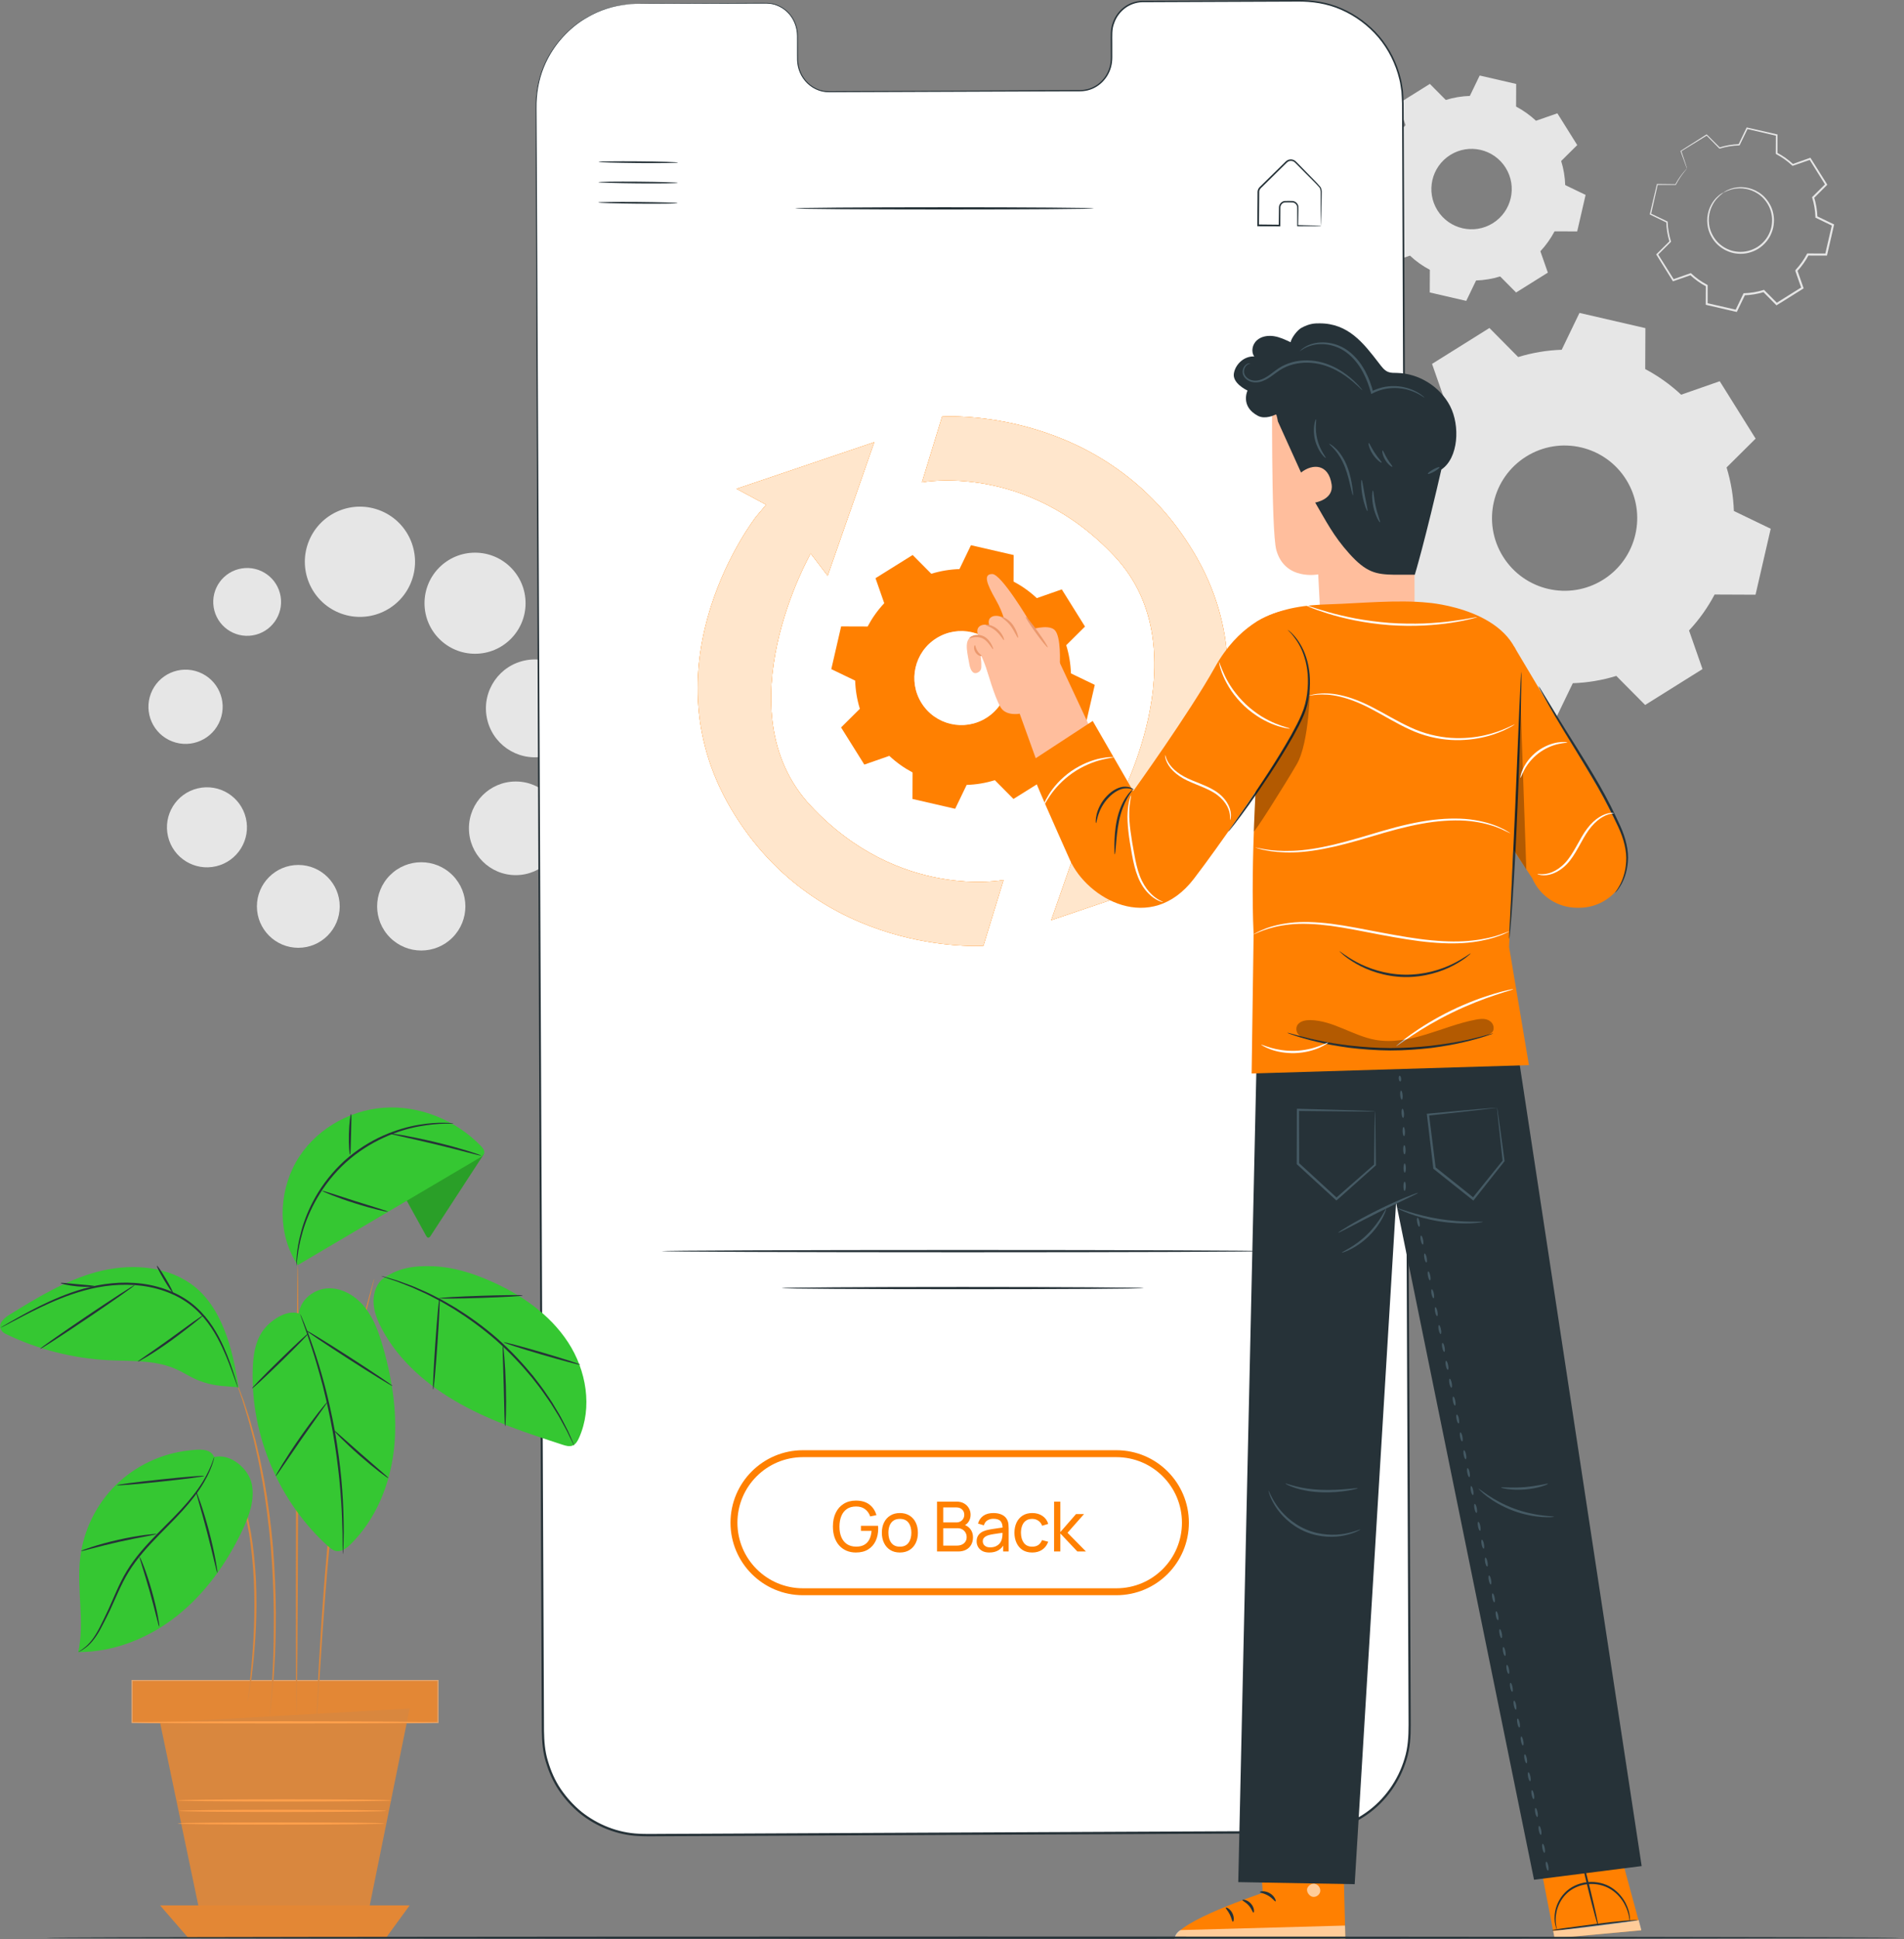 <svg width="275" height="280" viewBox="0 0 275 280" fill="none" xmlns="http://www.w3.org/2000/svg">
<rect x="0" y="0" width="275" height="280" fill="#808080" stroke="none"/>
<g clip-path="url(#clip0_5331_4316)">
<path d="M37.106 130.861C37.106 134.162 39.785 136.842 43.086 136.842C46.387 136.842 49.067 134.162 49.067 130.861C49.067 127.561 46.387 124.881 43.086 124.881C39.785 124.881 37.106 127.561 37.106 130.861Z" fill="#E6E6E6"/>
<path d="M56.337 135.367C53.848 132.879 53.848 128.843 56.337 126.354C58.826 123.865 62.861 123.865 65.35 126.354C67.839 128.843 67.839 132.879 65.35 135.367C62.861 137.856 58.826 137.856 56.337 135.367Z" fill="#E6E6E6"/>
<path d="M74.49 126.351C70.757 126.351 67.73 123.324 67.73 119.591C67.73 115.857 70.757 112.831 74.49 112.831C78.223 112.831 81.25 115.857 81.25 119.591C81.25 123.324 78.223 126.351 74.49 126.351Z" fill="#E6E6E6"/>
<path d="M70.295 103.523C69.605 99.683 72.159 96.011 75.999 95.322C79.839 94.632 83.51 97.186 84.2 101.026C84.889 104.866 82.336 108.537 78.496 109.227C74.656 109.916 70.984 107.363 70.295 103.523Z" fill="#E6E6E6"/>
<path d="M68.611 94.389C64.58 94.389 61.313 91.122 61.313 87.091C61.313 83.06 64.58 79.793 68.611 79.793C72.642 79.793 75.909 83.06 75.909 87.091C75.909 91.122 72.642 94.389 68.611 94.389Z" fill="#E6E6E6"/>
<path d="M48.919 88.45C44.864 86.756 42.951 82.095 44.645 78.04C46.34 73.986 51.001 72.072 55.055 73.767C59.11 75.461 61.024 80.122 59.329 84.177C57.635 88.231 52.974 90.145 48.919 88.45Z" fill="#E6E6E6"/>
<path d="M24.266 120.769C23.535 117.663 25.462 114.553 28.568 113.822C31.674 113.092 34.784 115.018 35.515 118.124C36.245 121.231 34.319 124.341 31.212 125.071C28.106 125.801 24.996 123.875 24.266 120.769Z" fill="#E6E6E6"/>
<path d="M24.882 107.049C22.118 105.99 20.736 102.891 21.794 100.127C22.853 97.362 25.953 95.98 28.717 97.039C31.481 98.098 32.863 101.197 31.804 103.961C30.746 106.725 27.646 108.108 24.882 107.049Z" fill="#E6E6E6"/>
<path d="M30.863 87.687C30.43 85.017 32.244 82.502 34.914 82.07C37.584 81.637 40.099 83.451 40.531 86.121C40.964 88.79 39.15 91.305 36.48 91.738C33.81 92.17 31.295 90.356 30.863 87.687Z" fill="#E6E6E6"/>
<path fill-rule="evenodd" clip-rule="evenodd" d="M208.766 58.12C207.29 59.697 206.055 61.446 205.073 63.309L199.168 63.283L196.976 72.805L202.298 75.371C202.368 77.481 202.71 79.59 203.35 81.656L199.156 85.818L204.338 94.104L209.913 92.159C211.49 93.635 213.239 94.871 215.101 95.853L215.076 101.764L224.598 103.962L227.164 98.64C229.273 98.571 231.383 98.222 233.448 97.589L237.611 101.783L245.897 96.6L243.952 91.025C245.428 89.448 246.664 87.699 247.646 85.837L253.557 85.862L255.749 76.34L250.427 73.774C250.357 71.665 250.009 69.555 249.375 67.49L253.569 63.328L248.387 55.041L242.812 56.986C241.234 55.51 239.486 54.275 237.623 53.286L237.649 47.375L228.127 45.177L225.561 50.499C223.451 50.568 221.342 50.917 219.276 51.55L215.12 47.356L206.834 52.539L208.779 58.114L208.766 58.12ZM220.423 65.919C225.333 62.846 231.801 64.341 234.874 69.251C237.946 74.161 236.451 80.629 231.541 83.702C226.632 86.774 220.163 85.279 217.091 80.369C214.018 75.46 215.513 68.991 220.423 65.919Z" fill="#E6E6E6"/>
<path fill-rule="evenodd" clip-rule="evenodd" d="M203.007 18.062C202.19 18.936 201.506 19.905 200.961 20.938L197.692 20.925L196.476 26.196L199.422 27.616C199.46 28.781 199.65 29.953 200.004 31.094L197.686 33.4L200.556 37.986L203.641 36.909C204.515 37.727 205.484 38.411 206.517 38.956L206.504 42.225L211.775 43.441L213.194 40.495C214.36 40.457 215.532 40.267 216.673 39.912L218.972 42.231L223.559 39.361L222.482 36.276C223.299 35.402 223.983 34.432 224.528 33.4L227.797 33.412L229.014 28.141L226.068 26.722C226.03 25.557 225.84 24.384 225.485 23.244L227.804 20.945L224.934 16.358L221.848 17.435C220.974 16.617 220.005 15.933 218.972 15.388L218.985 12.119L213.714 10.903L212.295 13.849C211.129 13.887 209.957 14.077 208.817 14.432L206.517 12.113L201.93 14.983L203.007 18.068V18.062ZM209.463 22.376C212.181 20.678 215.76 21.502 217.464 24.22C219.162 26.938 218.339 30.517 215.621 32.221C212.903 33.919 209.324 33.096 207.619 30.378C205.922 27.66 206.745 24.08 209.463 22.376Z" fill="#E6E6E6"/>
<path d="M248.887 27.805C248.887 27.805 248.792 27.85 248.621 27.951C248.45 28.052 248.216 28.23 247.95 28.496C247.418 29.015 246.74 29.979 246.6 31.353C246.537 32.031 246.6 32.798 246.892 33.552C247.19 34.299 247.677 35.047 248.406 35.604C248.761 35.889 249.166 36.124 249.61 36.301C250.053 36.478 250.528 36.599 251.022 36.63C252.011 36.719 253.056 36.466 253.956 35.915C254.843 35.351 255.533 34.521 255.882 33.59C256.072 33.133 256.173 32.652 256.205 32.177C256.243 31.702 256.211 31.233 256.11 30.789C255.926 29.896 255.47 29.123 254.931 28.534C254.386 27.939 253.721 27.546 253.081 27.311C251.783 26.843 250.623 27.026 249.926 27.28C249.572 27.406 249.306 27.539 249.141 27.647C248.97 27.755 248.887 27.812 248.894 27.818C248.913 27.85 249.255 27.609 249.964 27.387C250.661 27.172 251.783 27.033 253.012 27.508C253.62 27.748 254.241 28.129 254.754 28.705C255.261 29.275 255.685 30.01 255.85 30.853C255.945 31.271 255.97 31.714 255.932 32.164C255.901 32.614 255.799 33.064 255.622 33.495C255.286 34.362 254.64 35.142 253.804 35.674C252.961 36.187 251.979 36.428 251.054 36.352C250.592 36.32 250.135 36.219 249.724 36.048C249.306 35.889 248.919 35.667 248.583 35.401C247.893 34.882 247.424 34.179 247.133 33.475C246.841 32.766 246.771 32.037 246.822 31.385C246.936 30.067 247.551 29.123 248.051 28.591C248.558 28.052 248.925 27.843 248.906 27.818L248.887 27.805Z" fill="#E6E6E6"/>
<path d="M243.661 24.308C243.661 24.308 243.648 24.258 243.617 24.15C243.579 24.03 243.528 23.871 243.465 23.675C243.319 23.238 243.11 22.611 242.837 21.793L242.818 21.85C243.775 21.261 245.029 20.488 246.55 19.551L246.455 19.538C247.019 20.108 247.646 20.748 248.311 21.426L248.349 21.464L248.4 21.451C249.249 21.192 250.193 21.02 251.194 20.995H251.251L251.276 20.938C251.637 20.197 252.03 19.392 252.435 18.556L252.315 18.613C253.658 18.93 255.083 19.259 256.585 19.608L256.496 19.494C256.496 20.317 256.484 21.217 256.484 22.142V22.218L256.547 22.256C257.326 22.668 258.124 23.219 258.847 23.897L258.904 23.947L258.98 23.922C259.753 23.65 260.608 23.358 261.482 23.054L261.324 22.997C262.052 24.163 262.838 25.424 263.642 26.716L263.661 26.545C263.072 27.128 262.432 27.761 261.78 28.407L261.716 28.471L261.742 28.553C262.002 29.396 262.173 30.359 262.204 31.334V31.423L262.287 31.461C263.034 31.822 263.851 32.215 264.675 32.614L264.599 32.449C264.289 33.805 263.953 35.249 263.611 36.719L263.756 36.605C262.92 36.605 262.014 36.599 261.108 36.593H261.02L260.975 36.675C260.557 37.467 260.006 38.265 259.341 38.968C259.328 39.038 259.372 38.816 259.309 39.12V39.127V39.139L259.322 39.158L259.334 39.196L259.36 39.272L259.417 39.431L259.524 39.748L259.746 40.375C259.892 40.793 260.038 41.205 260.183 41.623L260.247 41.445C258.992 42.231 257.751 43.004 256.528 43.77L256.712 43.789C256.084 43.156 255.464 42.529 254.843 41.908L254.779 41.844L254.697 41.87C253.785 42.155 252.847 42.307 251.916 42.339H251.827L251.789 42.421C251.403 43.226 251.016 44.024 250.642 44.809L250.801 44.733C249.344 44.398 247.918 44.075 246.531 43.752L246.639 43.885C246.639 42.985 246.639 42.104 246.639 41.236V41.154L246.569 41.116C245.714 40.666 244.941 40.115 244.269 39.481L244.212 39.431L244.136 39.456C243.281 39.76 242.451 40.052 241.64 40.337L241.786 40.387C240.962 39.082 240.189 37.847 239.454 36.675L239.435 36.814C240.094 36.156 240.715 35.541 241.311 34.945L241.355 34.901L241.336 34.838C241.038 33.875 240.892 32.937 240.861 32.044V31.987L240.804 31.962C239.936 31.543 239.15 31.17 238.415 30.821L238.466 30.922C238.84 29.269 239.157 27.856 239.429 26.646L239.366 26.697C240.424 26.697 241.292 26.697 242.014 26.691H242.045L242.058 26.665C242.502 25.81 242.932 25.233 243.224 24.866C243.37 24.689 243.477 24.556 243.56 24.454C243.636 24.359 243.674 24.315 243.667 24.315C243.667 24.315 243.617 24.353 243.541 24.435C243.458 24.518 243.338 24.651 243.186 24.834C242.882 25.195 242.432 25.766 241.969 26.621L242.014 26.596C241.292 26.589 240.424 26.576 239.366 26.564H239.315L239.302 26.615C239.017 27.818 238.688 29.231 238.295 30.884L238.276 30.954L238.339 30.986C239.074 31.347 239.853 31.727 240.721 32.145L240.664 32.063C240.69 32.969 240.829 33.925 241.133 34.914L241.158 34.806C240.557 35.402 239.936 36.01 239.271 36.669L239.207 36.732L239.258 36.808C239.993 37.986 240.759 39.222 241.577 40.533L241.627 40.615L241.722 40.584C242.533 40.299 243.369 40.014 244.225 39.716L244.092 39.691C244.782 40.337 245.574 40.907 246.448 41.369L246.379 41.249C246.379 42.117 246.372 42.998 246.366 43.897V44.005L246.474 44.03C247.861 44.353 249.287 44.683 250.744 45.019L250.851 45.044L250.902 44.943C251.282 44.157 251.662 43.365 252.055 42.554L251.928 42.636C252.885 42.605 253.848 42.446 254.786 42.161L254.64 42.123C255.254 42.744 255.875 43.371 256.503 44.005L256.585 44.087L256.686 44.024C257.909 43.257 259.151 42.484 260.405 41.699L260.506 41.636L260.468 41.521C260.323 41.11 260.177 40.691 260.031 40.273L259.81 39.646L259.702 39.329L259.645 39.171L259.619 39.095L259.607 39.057V39.038L259.594 39.025V39.019C259.531 39.323 259.575 39.101 259.562 39.171C260.247 38.443 260.811 37.625 261.241 36.814L261.108 36.897C262.021 36.897 262.92 36.903 263.756 36.903H263.877L263.902 36.789C264.238 35.319 264.574 33.868 264.884 32.519L264.909 32.405L264.802 32.354C263.978 31.955 263.161 31.562 262.413 31.208L262.496 31.334C262.464 30.327 262.287 29.345 262.014 28.477L261.976 28.616C262.629 27.97 263.269 27.33 263.851 26.748L263.927 26.672L263.87 26.576C263.06 25.284 262.274 24.03 261.539 22.864L261.482 22.775L261.381 22.813C260.513 23.117 259.657 23.422 258.885 23.694L259.018 23.719C258.276 23.029 257.453 22.465 256.661 22.047L256.724 22.154C256.724 21.23 256.724 20.324 256.724 19.506V19.411L256.636 19.392C255.134 19.05 253.709 18.727 252.359 18.417L252.277 18.398L252.239 18.474C251.84 19.31 251.453 20.121 251.092 20.862L251.175 20.805C250.155 20.843 249.198 21.02 248.33 21.293L248.419 21.312C247.741 20.64 247.114 20.007 246.543 19.443L246.499 19.399L246.448 19.43C244.941 20.387 243.693 21.179 242.749 21.781L242.717 21.8L242.73 21.838C243.021 22.636 243.243 23.25 243.401 23.681C243.477 23.884 243.534 24.042 243.579 24.157C243.623 24.264 243.642 24.321 243.648 24.321L243.661 24.308Z" fill="#E6E6E6"/>
<path d="M92.007 0.558L110.633 0.469C113.129 0.456 115.163 2.566 115.175 5.176L115.188 8.553C115.201 11.163 117.234 13.273 119.73 13.26L156.038 13.095C158.534 13.082 160.548 10.96 160.542 8.344L160.529 4.967C160.517 2.357 162.538 0.228 165.034 0.216L171.584 0.184L187.885 0.108C195.982 0.07 202.577 6.608 202.608 14.704L203.603 249.794C203.635 257.884 197.109 264.472 189.013 264.51L93.135 264.954C85.038 264.992 78.443 258.454 78.412 250.357L77.417 15.268C77.385 7.178 83.911 0.589 92.007 0.551V0.558Z" fill="white"/>
<path d="M92.007 0.558C92.007 0.558 91.836 0.558 91.507 0.577C91.177 0.608 90.671 0.577 90.024 0.697C88.725 0.855 86.755 1.286 84.538 2.623C83.417 3.263 82.283 4.175 81.206 5.347C80.135 6.519 79.14 7.982 78.437 9.731C77.721 11.473 77.335 13.513 77.366 15.68C77.373 17.846 77.379 20.146 77.385 22.592C77.455 42.123 77.556 70.372 77.683 105.286C77.823 140.2 77.987 181.772 78.165 227.93C78.19 233.702 78.209 239.543 78.234 245.454C78.234 246.93 78.247 248.412 78.253 249.901C78.279 251.39 78.38 252.917 78.83 254.361C79.254 255.806 79.862 257.212 80.711 258.473C81.56 259.734 82.593 260.868 83.771 261.837C86.153 263.737 89.137 264.941 92.223 265.081C92.996 265.131 93.756 265.119 94.522 265.119L96.822 265.106C98.355 265.1 99.895 265.093 101.434 265.087C107.598 265.061 113.82 265.03 120.098 265.004C132.654 264.947 145.439 264.89 158.407 264.827C164.895 264.795 171.426 264.77 178.002 264.738C181.29 264.726 184.591 264.707 187.898 264.694C191.218 264.852 194.645 263.959 197.407 262.027C200.182 260.107 202.222 257.212 203.166 254C203.673 252.397 203.761 250.699 203.755 249.052C203.749 247.405 203.742 245.758 203.736 244.111C203.711 237.535 203.679 230.997 203.654 224.509C203.597 211.535 203.546 198.75 203.489 186.194C203.381 161.074 203.274 136.842 203.172 113.756C203.071 90.671 202.969 68.738 202.881 48.205C202.836 37.942 202.792 28.027 202.748 18.499C202.748 17.308 202.735 16.123 202.729 14.945C202.716 14.356 202.672 13.76 202.64 13.171C202.532 12.588 202.488 11.999 202.336 11.429C201.791 9.142 200.72 7.001 199.238 5.246C197.737 3.497 195.861 2.116 193.796 1.21C191.731 0.291 189.469 -0.032 187.29 0.006C182.925 0.025 178.667 0.051 174.511 0.07C172.433 0.082 170.387 0.089 168.366 0.101C167.353 0.101 166.352 0.114 165.357 0.114C164.35 0.07 163.311 0.348 162.493 0.925C161.67 1.502 161.043 2.338 160.72 3.275C160.352 4.213 160.441 5.22 160.434 6.164C160.434 6.639 160.434 7.115 160.441 7.59C160.441 8.065 160.46 8.534 160.403 8.99C160.289 9.902 159.909 10.776 159.313 11.461C158.73 12.151 157.926 12.652 157.064 12.867C156.627 12.975 156.19 13.013 155.74 13C155.29 13 154.84 13 154.391 13.006C152.598 13.013 150.837 13.025 149.101 13.032C142.17 13.07 135.714 13.101 129.772 13.133C126.801 13.152 123.962 13.165 121.251 13.177C120.579 13.171 119.895 13.215 119.255 13.158C118.609 13.089 117.988 12.867 117.45 12.531C116.366 11.866 115.631 10.751 115.378 9.573C115.239 8.983 115.264 8.382 115.258 7.792C115.258 7.197 115.251 6.614 115.245 6.038C115.232 5.467 115.27 4.891 115.163 4.333C115.068 3.776 114.871 3.244 114.605 2.769C114.073 1.806 113.218 1.083 112.267 0.716C111.304 0.304 110.284 0.431 109.36 0.418C105.603 0.444 102.422 0.463 99.85 0.475C97.284 0.494 95.32 0.507 94.003 0.52C92.685 0.532 92.013 0.545 92.013 0.545C92.013 0.545 92.691 0.551 94.003 0.551C95.32 0.551 97.284 0.551 99.85 0.539C102.422 0.532 105.603 0.52 109.36 0.513C110.291 0.532 111.298 0.406 112.229 0.811C113.161 1.172 113.997 1.882 114.51 2.819C114.77 3.288 114.954 3.801 115.049 4.346C115.15 4.891 115.118 5.455 115.125 6.031C115.125 6.608 115.125 7.191 115.125 7.786C115.125 8.375 115.106 8.99 115.245 9.598C115.505 10.808 116.259 11.948 117.374 12.639C117.925 12.987 118.565 13.215 119.236 13.291C119.908 13.348 120.573 13.304 121.251 13.31C123.962 13.298 126.801 13.291 129.772 13.279C135.714 13.253 142.164 13.228 149.101 13.203C150.837 13.196 152.598 13.19 154.391 13.184C154.84 13.184 155.29 13.184 155.74 13.184C156.19 13.19 156.665 13.158 157.115 13.044C158.014 12.816 158.857 12.297 159.465 11.575C160.086 10.865 160.485 9.953 160.606 9.002C160.669 8.521 160.65 8.046 160.65 7.577C160.65 7.102 160.65 6.627 160.65 6.152C160.656 5.195 160.568 4.226 160.929 3.332C161.239 2.433 161.841 1.641 162.626 1.09C163.418 0.539 164.388 0.272 165.376 0.317C166.371 0.317 167.378 0.31 168.385 0.304C170.406 0.298 172.452 0.285 174.53 0.279C178.68 0.26 182.944 0.241 187.309 0.228C189.475 0.196 191.686 0.513 193.72 1.419C195.747 2.306 197.597 3.668 199.067 5.391C200.53 7.121 201.576 9.224 202.114 11.473C202.266 12.031 202.311 12.614 202.412 13.184C202.444 13.767 202.488 14.343 202.501 14.932C202.501 16.111 202.507 17.295 202.513 18.486C202.551 28.015 202.589 37.929 202.627 48.193C202.71 68.719 202.798 90.658 202.887 113.744C202.982 136.829 203.084 161.062 203.185 186.181C203.236 198.744 203.293 211.528 203.343 224.497C203.369 230.984 203.4 237.516 203.426 244.098C203.432 245.745 203.438 247.392 203.445 249.04C203.445 250.68 203.362 252.321 202.868 253.892C201.943 257.028 199.948 259.86 197.236 261.742C194.525 263.63 191.211 264.504 187.911 264.352C184.604 264.365 181.303 264.384 178.015 264.396C171.439 264.428 164.907 264.46 158.42 264.485C145.452 264.548 132.667 264.605 120.11 264.662C113.832 264.694 107.611 264.719 101.447 264.751C99.907 264.757 98.368 264.764 96.835 264.77L94.535 264.783C93.768 264.783 93.002 264.795 92.254 264.751C89.232 264.618 86.318 263.44 83.98 261.583C82.827 260.633 81.82 259.518 80.984 258.289C80.148 257.054 79.558 255.679 79.14 254.266C78.697 252.847 78.595 251.371 78.57 249.895C78.564 248.406 78.557 246.93 78.551 245.447C78.526 239.537 78.5 233.696 78.475 227.924C78.266 181.765 78.076 140.193 77.924 105.28C77.753 70.366 77.62 42.117 77.525 22.585C77.512 20.146 77.499 17.84 77.487 15.674C77.455 13.513 77.829 11.499 78.532 9.763C79.229 8.021 80.211 6.563 81.269 5.398C82.333 4.232 83.461 3.313 84.57 2.674C86.768 1.337 88.732 0.893 90.024 0.729C90.671 0.596 91.177 0.627 91.507 0.589C91.836 0.57 92.007 0.551 92.007 0.551V0.558Z" fill="#263238"/>
<path d="M109.22 74.579L110.658 72.868L106.376 70.575L126.275 63.841L119.54 83.125L117.089 79.913C117.089 79.913 104.215 102.568 117.089 116.341C129.873 130.019 144.945 127.054 144.945 127.054L142.037 136.544C142.037 136.544 118.311 138.229 105.609 116.797C92.907 95.371 109.22 74.579 109.22 74.579Z" fill="#FF8001"/>
<path d="M168.886 122.112L167.448 123.823L171.73 126.116L151.831 132.851L158.566 113.566L161.017 116.778C161.017 116.778 173.891 94.123 161.017 80.35C148.233 66.672 133.161 69.637 133.161 69.637L136.069 60.147C136.069 60.147 159.795 58.462 172.497 79.894C185.199 101.32 168.886 122.112 168.886 122.112Z" fill="#FF8001"/>
<path d="M109.22 74.579L110.658 72.868L106.376 70.575L126.275 63.841L119.54 83.125L117.089 79.913C117.089 79.913 104.215 102.568 117.089 116.341C129.873 130.019 144.945 127.054 144.945 127.054L142.037 136.544C142.037 136.544 118.311 138.229 105.609 116.797C92.907 95.371 109.22 74.579 109.22 74.579Z" fill="#FF8001"/>
<path d="M168.886 122.112L167.448 123.823L171.73 126.116L151.831 132.851L158.566 113.566L161.017 116.778C161.017 116.778 173.891 94.123 161.017 80.35C148.233 66.672 133.161 69.637 133.161 69.637L136.069 60.147C136.069 60.147 159.795 58.462 172.497 79.894C185.199 101.32 168.886 122.112 168.886 122.112Z" fill="#FF8001"/>
<g opacity="0.8">
<path d="M109.22 74.579L110.658 72.868L106.376 70.575L126.275 63.841L119.54 83.125L117.089 79.913C117.089 79.913 104.215 102.568 117.089 116.341C129.873 130.019 144.945 127.054 144.945 127.054L142.037 136.544C142.037 136.544 118.311 138.229 105.609 116.797C92.907 95.371 109.22 74.579 109.22 74.579Z" fill="white"/>
</g>
<g opacity="0.8">
<path d="M168.886 122.112L167.448 123.823L171.73 126.116L151.831 132.851L158.566 113.566L161.017 116.778C161.017 116.778 173.891 94.123 161.017 80.35C148.233 66.672 133.161 69.637 133.161 69.637L136.069 60.147C136.069 60.147 159.795 58.462 172.497 79.894C185.199 101.32 168.886 122.112 168.886 122.112Z" fill="white"/>
</g>
<path fill-rule="evenodd" clip-rule="evenodd" d="M127.707 87.097C126.75 88.117 125.952 89.251 125.312 90.455L121.485 90.442L120.066 96.607L123.513 98.266C123.557 99.629 123.779 100.997 124.191 102.334L121.479 105.026L124.837 110.392L128.448 109.131C129.468 110.088 130.602 110.886 131.806 111.526L131.793 115.353L137.957 116.772L139.617 113.325C140.979 113.281 142.347 113.059 143.684 112.641L146.377 115.353L151.743 112.001L150.482 108.39C151.439 107.37 152.237 106.236 152.877 105.033L156.703 105.045L158.122 98.881L154.676 97.221C154.632 95.859 154.41 94.491 153.998 93.154L156.71 90.461L153.358 85.095L149.747 86.356C148.727 85.4 147.593 84.601 146.389 83.961L146.402 80.135L140.238 78.716L138.578 82.162C137.216 82.207 135.847 82.428 134.511 82.84L131.818 80.129L126.452 83.48L127.713 87.091L127.707 87.097ZM135.252 92.147C138.432 90.157 142.62 91.127 144.603 94.301C146.592 97.481 145.623 101.669 142.449 103.651C139.269 105.641 135.081 104.671 133.098 101.497C131.109 98.317 132.078 94.129 135.252 92.147Z" fill="#FF8001"/>
<g opacity="0.6">
<path fill-rule="evenodd" clip-rule="evenodd" d="M135.252 92.147C138.432 90.157 142.62 91.127 144.603 94.301C146.592 97.481 145.623 101.669 142.449 103.651C139.268 105.641 135.081 104.671 133.098 101.497C131.109 98.317 132.078 94.13 135.252 92.147Z" fill="white"/>
</g>
<path d="M86.451 23.371C86.451 23.441 89.017 23.51 92.185 23.542C95.352 23.567 97.918 23.535 97.924 23.466C97.924 23.396 95.359 23.326 92.191 23.295C89.023 23.27 86.457 23.301 86.457 23.371H86.451Z" fill="#263238"/>
<path d="M86.426 26.304C86.426 26.374 88.992 26.444 92.159 26.475C95.327 26.501 97.893 26.469 97.899 26.399C97.899 26.329 95.333 26.26 92.165 26.228C88.998 26.203 86.432 26.235 86.432 26.304H86.426Z" fill="#263238"/>
<path d="M86.4 29.237C86.4 29.307 88.966 29.377 92.134 29.408C95.301 29.434 97.867 29.402 97.874 29.332C97.874 29.263 95.308 29.193 92.14 29.161C88.972 29.136 86.407 29.168 86.407 29.237H86.4Z" fill="#263238"/>
<path d="M190.78 32.589C190.78 32.589 190.692 32.576 190.54 32.576C190.35 32.57 190.134 32.563 189.875 32.557C189.247 32.544 188.43 32.525 187.423 32.5L187.492 32.57C187.499 32.025 187.511 31.436 187.524 30.796C187.524 30.466 187.55 30.156 187.524 29.776C187.461 29.396 187.119 29.06 186.701 29.022C186.308 29.016 185.959 28.997 185.529 29.022C185.085 29.079 184.711 29.503 184.724 29.966C184.718 30.796 184.705 31.657 184.692 32.557L184.806 32.443C183.812 32.43 182.779 32.424 181.715 32.411L181.835 32.532C181.848 31.29 181.86 29.998 181.867 28.68C181.867 28.35 181.867 28.021 181.873 27.698C181.873 27.394 182.057 27.191 182.31 26.969C182.766 26.52 183.216 26.076 183.66 25.639C184.103 25.202 184.534 24.771 184.965 24.353C185.18 24.144 185.389 23.935 185.598 23.732C185.814 23.523 185.985 23.308 186.238 23.257C186.479 23.194 186.751 23.244 186.948 23.39C187.138 23.548 187.334 23.77 187.524 23.954C187.904 24.34 188.272 24.708 188.633 25.075C189.33 25.797 190.058 26.462 190.584 27.09C190.806 27.438 190.723 27.856 190.742 28.243C190.742 28.623 190.742 28.99 190.742 29.332C190.742 29.998 190.749 30.587 190.755 31.087C190.755 31.537 190.761 31.904 190.768 32.209C190.768 32.468 190.774 32.608 190.78 32.614C190.78 32.614 190.793 32.494 190.799 32.24C190.806 31.942 190.819 31.575 190.831 31.138C190.844 30.631 190.857 30.042 190.869 29.37C190.876 29.022 190.882 28.648 190.888 28.262C190.888 28.065 190.888 27.863 190.895 27.654C190.895 27.432 190.838 27.21 190.723 27.007C190.153 26.304 189.469 25.69 188.766 24.942C188.411 24.581 188.044 24.201 187.664 23.814C187.467 23.618 187.302 23.428 187.068 23.225C186.821 23.035 186.479 22.965 186.175 23.048C185.845 23.117 185.63 23.39 185.434 23.58C185.224 23.783 185.015 23.992 184.8 24.201C184.376 24.619 183.938 25.05 183.495 25.48C183.051 25.918 182.602 26.361 182.139 26.811C182.031 26.925 181.898 27.026 181.797 27.185C181.696 27.337 181.639 27.52 181.632 27.704C181.632 28.034 181.632 28.357 181.626 28.692C181.613 30.01 181.607 31.296 181.594 32.544V32.665H181.715C182.779 32.671 183.812 32.677 184.806 32.684H184.92V32.57C184.92 31.67 184.927 30.808 184.933 29.979C184.92 29.605 185.212 29.275 185.56 29.231C185.915 29.212 186.333 29.225 186.682 29.231C187.011 29.256 187.29 29.522 187.347 29.833C187.378 30.143 187.353 30.504 187.359 30.821C187.359 31.461 187.359 32.056 187.359 32.595V32.665H187.429C188.449 32.658 189.285 32.652 189.919 32.646C190.172 32.646 190.381 32.639 190.565 32.633C190.711 32.633 190.78 32.627 190.78 32.62V32.589Z" fill="#263238"/>
<path d="M114.852 30.086C114.852 30.175 124.507 30.251 136.411 30.251C148.315 30.251 157.97 30.175 157.97 30.086C157.97 29.998 148.321 29.922 136.411 29.922C124.501 29.922 114.852 29.998 114.852 30.086Z" fill="#263238"/>
<path d="M115.973 229.813H161.245C166.753 229.813 171.211 225.349 171.211 219.847C171.211 214.339 166.747 209.881 161.245 209.881H115.973C110.466 209.881 106.008 214.345 106.008 219.847C106.008 225.354 110.472 229.813 115.973 229.813Z" stroke="#FF8001"/>
<path d="M123.615 224.15C123.122 224.15 122.672 224.063 122.265 223.89C121.859 223.717 121.509 223.468 121.215 223.145C120.922 222.818 120.695 222.425 120.535 221.965C120.379 221.502 120.3 220.98 120.3 220.4C120.3 219.633 120.437 218.97 120.71 218.41C120.984 217.85 121.369 217.418 121.865 217.115C122.362 216.808 122.945 216.655 123.615 216.655C124.422 216.655 125.072 216.843 125.565 217.22C126.059 217.593 126.399 218.105 126.585 218.755L125.685 218.94C125.535 218.503 125.289 218.155 124.945 217.895C124.602 217.635 124.174 217.505 123.66 217.505C123.124 217.502 122.677 217.622 122.32 217.865C121.967 218.105 121.7 218.443 121.52 218.88C121.34 219.317 121.249 219.823 121.245 220.4C121.242 220.973 121.33 221.477 121.51 221.91C121.69 222.343 121.959 222.683 122.315 222.93C122.675 223.173 123.124 223.297 123.66 223.3C124.124 223.303 124.514 223.215 124.83 223.035C125.147 222.855 125.392 222.595 125.565 222.255C125.739 221.915 125.844 221.507 125.88 221.03H124.35V220.295H126.82C126.83 220.362 126.835 220.442 126.835 220.535C126.839 220.625 126.84 220.687 126.84 220.72C126.84 221.377 126.717 221.965 126.47 222.485C126.227 223.002 125.865 223.408 125.385 223.705C124.909 224.002 124.319 224.15 123.615 224.15ZM129.969 224.15C129.432 224.15 128.969 224.028 128.579 223.785C128.192 223.542 127.894 223.205 127.684 222.775C127.474 222.345 127.369 221.852 127.369 221.295C127.369 220.728 127.476 220.232 127.689 219.805C127.902 219.378 128.204 219.047 128.594 218.81C128.984 218.57 129.442 218.45 129.969 218.45C130.509 218.45 130.974 218.572 131.364 218.815C131.754 219.055 132.052 219.39 132.259 219.82C132.469 220.247 132.574 220.738 132.574 221.295C132.574 221.858 132.469 222.355 132.259 222.785C132.049 223.212 131.749 223.547 131.359 223.79C130.969 224.03 130.506 224.15 129.969 224.15ZM129.969 223.305C130.529 223.305 130.946 223.118 131.219 222.745C131.492 222.372 131.629 221.888 131.629 221.295C131.629 220.685 131.491 220.2 131.214 219.84C130.937 219.477 130.522 219.295 129.969 219.295C129.592 219.295 129.282 219.38 129.039 219.55C128.796 219.72 128.614 219.955 128.494 220.255C128.374 220.555 128.314 220.902 128.314 221.295C128.314 221.902 128.454 222.388 128.734 222.755C129.014 223.122 129.426 223.305 129.969 223.305ZM135.337 224V216.8H138.142C138.572 216.8 138.938 216.888 139.242 217.065C139.548 217.242 139.782 217.475 139.942 217.765C140.105 218.052 140.187 218.362 140.187 218.695C140.187 219.085 140.087 219.427 139.887 219.72C139.687 220.013 139.417 220.215 139.077 220.325L139.067 220.08C139.53 220.203 139.89 220.43 140.147 220.76C140.403 221.09 140.532 221.483 140.532 221.94C140.532 222.36 140.445 222.723 140.272 223.03C140.102 223.337 139.855 223.575 139.532 223.745C139.212 223.915 138.832 224 138.392 224H135.337ZM136.237 223.15H138.222C138.488 223.15 138.727 223.102 138.937 223.005C139.147 222.905 139.312 222.765 139.432 222.585C139.555 222.405 139.617 222.188 139.617 221.935C139.617 221.692 139.562 221.473 139.452 221.28C139.345 221.087 139.193 220.933 138.997 220.82C138.803 220.703 138.578 220.645 138.322 220.645H136.237V223.15ZM136.237 219.805H138.132C138.345 219.805 138.537 219.76 138.707 219.67C138.88 219.577 139.017 219.447 139.117 219.28C139.22 219.113 139.272 218.918 139.272 218.695C139.272 218.385 139.167 218.132 138.957 217.935C138.747 217.738 138.472 217.64 138.132 217.64H136.237V219.805ZM142.893 224.15C142.49 224.15 142.151 224.077 141.878 223.93C141.608 223.78 141.403 223.583 141.263 223.34C141.126 223.097 141.058 222.83 141.058 222.54C141.058 222.257 141.111 222.012 141.218 221.805C141.328 221.595 141.481 221.422 141.678 221.285C141.875 221.145 142.11 221.035 142.383 220.955C142.64 220.885 142.926 220.825 143.243 220.775C143.563 220.722 143.886 220.673 144.213 220.63C144.54 220.587 144.845 220.545 145.128 220.505L144.808 220.69C144.818 220.21 144.721 219.855 144.518 219.625C144.318 219.395 143.971 219.28 143.478 219.28C143.151 219.28 142.865 219.355 142.618 219.505C142.375 219.652 142.203 219.892 142.103 220.225L141.258 219.97C141.388 219.497 141.64 219.125 142.013 218.855C142.386 218.585 142.878 218.45 143.488 218.45C143.978 218.45 144.398 218.538 144.748 218.715C145.101 218.888 145.355 219.152 145.508 219.505C145.585 219.672 145.633 219.853 145.653 220.05C145.673 220.243 145.683 220.447 145.683 220.66V224H144.893V222.705L145.078 222.825C144.875 223.262 144.59 223.592 144.223 223.815C143.86 224.038 143.416 224.15 142.893 224.15ZM143.028 223.405C143.348 223.405 143.625 223.348 143.858 223.235C144.095 223.118 144.285 222.967 144.428 222.78C144.571 222.59 144.665 222.383 144.708 222.16C144.758 221.993 144.785 221.808 144.788 221.605C144.795 221.398 144.798 221.24 144.798 221.13L145.108 221.265C144.818 221.305 144.533 221.343 144.253 221.38C143.973 221.417 143.708 221.457 143.458 221.5C143.208 221.54 142.983 221.588 142.783 221.645C142.636 221.692 142.498 221.752 142.368 221.825C142.241 221.898 142.138 221.993 142.058 222.11C141.981 222.223 141.943 222.365 141.943 222.535C141.943 222.682 141.98 222.822 142.053 222.955C142.13 223.088 142.246 223.197 142.403 223.28C142.563 223.363 142.771 223.405 143.028 223.405ZM149.088 224.15C148.541 224.15 148.076 224.028 147.693 223.785C147.313 223.538 147.023 223.2 146.823 222.77C146.623 222.34 146.52 221.85 146.513 221.3C146.52 220.737 146.625 220.242 146.828 219.815C147.035 219.385 147.33 219.05 147.713 218.81C148.096 218.57 148.558 218.45 149.098 218.45C149.668 218.45 150.158 218.59 150.568 218.87C150.981 219.15 151.258 219.533 151.398 220.02L150.518 220.285C150.405 219.972 150.22 219.728 149.963 219.555C149.71 219.382 149.418 219.295 149.088 219.295C148.718 219.295 148.413 219.382 148.173 219.555C147.933 219.725 147.755 219.962 147.638 220.265C147.521 220.565 147.461 220.91 147.458 221.3C147.465 221.9 147.603 222.385 147.873 222.755C148.146 223.122 148.551 223.305 149.088 223.305C149.441 223.305 149.735 223.225 149.968 223.065C150.201 222.902 150.378 222.667 150.498 222.36L151.398 222.595C151.211 223.098 150.92 223.483 150.523 223.75C150.126 224.017 149.648 224.15 149.088 224.15ZM152.244 224L152.249 216.8H153.149V221.2L155.414 218.6H156.569L154.184 221.3L156.849 224H155.604L153.149 221.4V224H152.244Z" fill="#FF8001"/>
<path d="M95.587 180.638C95.587 180.726 115.049 180.802 139.053 180.802C163.057 180.802 182.526 180.726 182.526 180.638C182.526 180.549 163.064 180.473 139.053 180.473C115.042 180.473 95.587 180.549 95.587 180.638Z" fill="#263238"/>
<path d="M112.901 185.972C112.901 186.061 124.609 186.137 139.047 186.137C153.485 186.137 165.199 186.061 165.199 185.972C165.199 185.883 153.491 185.807 139.047 185.807C124.602 185.807 112.901 185.883 112.901 185.972Z" fill="#263238"/>
<path d="M233.195 264.466L237.047 278.695L224.535 279.842L221.906 266.29L233.195 264.466Z" fill="#FF8001"/>
<path d="M224.174 278.682C224.174 278.726 224.877 278.714 226.005 278.619C227.132 278.53 228.685 278.359 230.395 278.137C232.042 277.915 233.531 277.719 234.766 277.548C235.881 277.39 236.578 277.282 236.572 277.238C236.572 277.193 235.869 277.212 234.741 277.307C233.613 277.402 232.061 277.573 230.351 277.795C228.704 278.017 227.215 278.213 225.979 278.378C224.864 278.53 224.168 278.638 224.174 278.682Z" fill="#263238"/>
<g opacity="0.6">
<path d="M237.047 278.695L224.535 279.842L224.332 278.796L236.686 277.225L237.034 278.556" fill="white"/>
</g>
<path d="M230.832 278.061C230.908 278.042 230.376 275.603 229.641 272.607C228.906 269.616 228.247 267.203 228.165 267.222C228.089 267.241 228.621 269.68 229.356 272.676C230.091 275.666 230.75 278.08 230.832 278.061Z" fill="#263238"/>
<path d="M224.864 278.587C224.94 278.587 224.465 277.567 224.833 275.939C225.023 275.147 225.441 274.228 226.201 273.462C226.955 272.695 228.076 272.157 229.312 272.03C230.547 271.91 231.757 272.207 232.663 272.79C233.582 273.367 234.209 274.146 234.608 274.862C235.406 276.319 235.324 277.415 235.4 277.402C235.413 277.402 235.419 277.339 235.419 277.212C235.425 277.086 235.419 276.908 235.387 276.667C235.337 276.199 235.178 275.521 234.792 274.761C234.399 274.013 233.759 273.177 232.809 272.562C231.865 271.935 230.585 271.612 229.286 271.739C227.988 271.872 226.797 272.448 226.011 273.272C225.213 274.089 224.807 275.065 224.63 275.895C224.465 276.731 224.522 277.434 224.63 277.89C224.687 278.118 224.731 278.296 224.782 278.41C224.826 278.524 224.852 278.587 224.864 278.581V278.587Z" fill="#263238"/>
<path d="M181.55 260.646L182.386 273.291C182.386 273.291 169.805 277.466 169.728 279.816L194.316 279.994L193.822 260.24L181.55 260.646Z" fill="#FF8001"/>
<g opacity="0.6">
<path d="M189.951 271.998C190.432 272.112 190.774 272.638 190.679 273.12C190.584 273.601 190.052 273.956 189.57 273.855C189.089 273.747 188.658 273.132 188.804 272.657C188.956 272.188 189.596 271.802 190.039 272.024" fill="white"/>
</g>
<g opacity="0.6">
<path d="M194.316 280L194.265 278.011L170.52 278.663C170.52 278.663 169.728 279.005 169.608 280H194.322H194.316Z" fill="white"/>
</g>
<path d="M181.981 273.177C181.987 273.297 182.589 273.335 183.191 273.703C183.805 274.057 184.122 274.564 184.23 274.514C184.338 274.488 184.141 273.772 183.4 273.342C182.665 272.904 181.949 273.069 181.975 273.177H181.981Z" fill="#263238"/>
<path d="M179.44 274.324C179.415 274.438 179.941 274.628 180.365 275.122C180.803 275.603 180.923 276.148 181.043 276.142C181.157 276.154 181.221 275.451 180.682 274.849C180.15 274.241 179.44 274.21 179.447 274.324H179.44Z" fill="#263238"/>
<path d="M178.066 277.453C178.174 277.479 178.326 276.87 177.996 276.224C177.673 275.572 177.097 275.331 177.052 275.432C176.989 275.534 177.363 275.876 177.622 276.408C177.895 276.94 177.945 277.44 178.066 277.453Z" fill="#263238"/>
<path d="M182.114 270.275C182.165 270.383 182.716 270.199 183.394 270.225C184.071 270.237 184.61 270.446 184.667 270.345C184.737 270.256 184.204 269.826 183.406 269.807C182.608 269.781 182.057 270.18 182.114 270.275Z" fill="#263238"/>
<path d="M181.987 267.722C181.987 267.773 182.462 267.83 183.216 267.678C183.59 267.602 184.034 267.463 184.49 267.241C184.718 267.133 184.952 267 185.187 266.842C185.301 266.766 185.427 266.69 185.548 266.544C185.674 266.417 185.744 266.094 185.586 265.904C185.453 265.72 185.231 265.644 185.054 265.644C184.87 265.644 184.724 265.682 184.591 265.72C184.319 265.796 184.065 265.891 183.831 266.005C183.368 266.233 182.995 266.512 182.716 266.785C182.165 267.329 181.981 267.786 182.025 267.805C182.082 267.843 182.348 267.456 182.912 267.006C183.197 266.778 183.558 266.544 183.989 266.354C184.205 266.259 184.439 266.176 184.686 266.113C184.946 266.037 185.168 266.031 185.237 266.145C185.263 266.189 185.269 266.208 185.212 266.284C185.155 266.354 185.054 266.43 184.946 266.506C184.73 266.652 184.515 266.785 184.306 266.899C183.881 267.127 183.476 267.279 183.128 267.393C182.431 267.608 181.968 267.659 181.968 267.722H181.987Z" fill="#263238"/>
<path d="M182.152 267.887C182.196 267.906 182.418 267.469 182.443 266.69C182.45 266.303 182.399 265.841 182.234 265.347C182.152 265.099 182.038 264.852 181.898 264.612C181.746 264.371 181.563 264.054 181.094 264.016C180.853 264.016 180.657 264.213 180.593 264.377C180.517 264.548 180.505 264.688 180.479 264.833C180.441 265.125 180.454 265.404 180.505 265.663C180.6 266.183 180.828 266.614 181.069 266.918C181.569 267.539 182.076 267.665 182.082 267.627C182.12 267.564 181.696 267.348 181.309 266.747C181.119 266.449 180.948 266.056 180.885 265.6C180.853 265.372 180.853 265.131 180.885 264.89C180.917 264.631 181.005 264.415 181.107 264.441C181.227 264.441 181.442 264.624 181.55 264.833C181.683 265.049 181.791 265.271 181.873 265.492C182.038 265.929 182.12 266.354 182.146 266.715C182.203 267.437 182.089 267.887 182.152 267.906V267.887Z" fill="#263238"/>
<path d="M181.544 150.805L219.01 150.52L237.11 269.42L221.564 271.397L201.639 173.631L195.678 271.745L195.659 272.037L178.845 271.739L181.544 150.805Z" fill="#263238"/>
<path d="M198.585 160.441C198.585 160.441 198.326 160.415 197.813 160.39C197.249 160.371 196.495 160.339 195.557 160.308C193.549 160.251 190.768 160.175 187.461 160.08H187.309V160.232C187.309 162.582 187.296 165.211 187.29 167.999V168.075L187.347 168.125C187.797 168.537 188.272 168.981 188.759 169.424C190.204 170.748 191.598 172.028 192.915 173.232L193.023 173.333L193.137 173.232C195.196 171.394 197.078 169.722 198.681 168.29L198.725 168.252V168.195C198.693 165.832 198.674 163.893 198.655 162.5C198.642 161.866 198.63 161.353 198.623 160.967C198.611 160.618 198.604 160.441 198.592 160.447C198.579 160.453 198.573 160.65 198.56 161.017C198.554 161.416 198.541 161.936 198.528 162.582C198.509 163.957 198.49 165.87 198.459 168.201L198.503 168.1C196.888 169.513 194.993 171.173 192.922 172.991H193.143C191.826 171.781 190.432 170.501 188.994 169.177C188.512 168.734 188.031 168.296 187.581 167.885L187.638 168.011C187.632 165.224 187.625 162.595 187.619 160.244L187.467 160.396C190.73 160.428 193.486 160.453 195.469 160.472C196.419 160.472 197.185 160.472 197.756 160.472C198.003 160.472 198.199 160.472 198.37 160.466C198.509 160.466 198.585 160.46 198.592 160.453L198.585 160.441Z" fill="#455A64"/>
<path d="M216.217 159.928C216.217 159.928 215.989 159.928 215.526 159.966C215.019 160.01 214.348 160.061 213.512 160.13C211.706 160.295 209.204 160.523 206.226 160.789L206.074 160.802L206.093 160.954C206.365 163.254 206.682 165.87 207.012 168.664V168.734L207.075 168.778C207.588 169.19 208.139 169.627 208.69 170.07C210.072 171.166 211.402 172.231 212.675 173.238L212.808 173.339L212.91 173.206C214.519 171.173 215.995 169.304 217.268 167.701L217.306 167.657V167.6C216.983 165.268 216.724 163.349 216.54 161.955C216.451 161.328 216.375 160.821 216.318 160.434C216.267 160.092 216.236 159.915 216.223 159.921C216.217 159.934 216.223 160.13 216.261 160.491C216.299 160.891 216.35 161.41 216.419 162.05C216.572 163.425 216.781 165.319 217.028 167.625L217.059 167.524C215.773 169.12 214.284 170.97 212.656 172.991L212.891 172.966C211.624 171.952 210.287 170.888 208.912 169.785C208.361 169.342 207.81 168.911 207.297 168.499L207.36 168.613C207.012 165.819 206.682 163.203 206.397 160.91L206.264 161.074C209.197 160.745 211.662 160.472 213.442 160.276C214.291 160.175 214.969 160.092 215.482 160.029C215.957 159.972 216.217 159.934 216.229 159.921L216.217 159.928Z" fill="#455A64"/>
<path d="M193.296 177.971C193.321 178.015 193.961 177.685 194.993 177.147C196.026 176.608 197.451 175.861 199.035 175.069C200.625 174.277 202.076 173.587 203.128 173.086C204.18 172.586 204.826 172.269 204.807 172.224C204.788 172.18 204.104 172.421 203.027 172.864C201.95 173.308 200.473 173.967 198.883 174.759C197.293 175.557 195.88 176.336 194.873 176.932C193.872 177.527 193.27 177.926 193.296 177.971Z" fill="#455A64"/>
<path d="M193.777 180.859C193.79 180.897 194.296 180.758 195.057 180.378C195.811 180.004 196.805 179.352 197.73 178.446C198.655 177.533 199.314 176.551 199.707 175.804C200.1 175.05 200.245 174.55 200.207 174.537C200.106 174.48 199.314 176.437 197.496 178.205C195.697 179.998 193.733 180.764 193.79 180.866L193.777 180.859Z" fill="#455A64"/>
<path d="M183.204 215.216C183.204 215.216 183.235 215.444 183.375 215.836C183.514 216.229 183.761 216.78 184.154 217.408C184.927 218.668 186.403 220.239 188.525 221.139C190.647 222.032 192.808 221.994 194.252 221.671C194.981 221.513 195.545 221.304 195.925 221.133C196.305 220.962 196.495 220.841 196.489 220.822C196.463 220.759 195.64 221.183 194.208 221.437C192.789 221.697 190.705 221.69 188.665 220.829C186.625 219.967 185.167 218.478 184.363 217.281C183.539 216.077 183.273 215.197 183.21 215.222L183.204 215.216Z" fill="#455A64"/>
<path d="M185.668 214.202C185.649 214.24 186.175 214.538 187.1 214.836C188.018 215.14 189.349 215.399 190.825 215.45C192.301 215.513 193.638 215.374 194.588 215.228C195.538 215.076 196.115 214.918 196.109 214.874C196.09 214.76 193.746 215.209 190.838 215.102C189.387 215.051 188.088 214.836 187.163 214.595C186.238 214.36 185.687 214.145 185.668 214.196V214.202Z" fill="#455A64"/>
<path d="M213.518 214.911C213.518 214.911 213.948 215.437 214.823 216.09C215.691 216.749 216.996 217.534 218.554 218.117C220.119 218.7 221.62 218.953 222.704 219.029C223.793 219.099 224.465 219.029 224.459 218.991C224.459 218.934 223.787 218.922 222.723 218.789C221.659 218.656 220.201 218.364 218.668 217.8C217.141 217.23 215.843 216.495 214.956 215.9C214.063 215.304 213.549 214.873 213.511 214.918L213.518 214.911Z" fill="#455A64"/>
<path d="M216.806 214.766C216.787 214.848 218.32 215.209 220.239 215.051C222.159 214.905 223.622 214.31 223.584 214.227C223.553 214.126 222.083 214.563 220.208 214.709C218.339 214.867 216.812 214.664 216.799 214.766H216.806Z" fill="#455A64"/>
<path d="M201.861 174.454C201.842 174.492 202.475 174.822 203.546 175.215C204.617 175.614 206.144 176.057 207.867 176.336C209.596 176.608 211.18 176.665 212.327 176.621C213.467 176.577 214.17 176.463 214.164 176.425C214.164 176.374 213.454 176.399 212.32 176.38C211.186 176.361 209.622 176.273 207.917 176C206.213 175.728 204.699 175.322 203.616 174.987C202.532 174.651 201.874 174.404 201.855 174.454H201.861Z" fill="#455A64"/>
<path d="M202.881 170.615C202.786 170.615 202.704 170.907 202.704 171.274C202.704 171.635 202.773 171.933 202.868 171.933C202.963 171.933 203.046 171.642 203.046 171.274C203.046 170.913 202.976 170.615 202.881 170.615Z" fill="#455A64"/>
<path d="M202.881 167.98C202.786 167.98 202.71 168.277 202.716 168.639C202.716 169 202.798 169.297 202.894 169.297C202.989 169.297 203.065 169 203.058 168.639C203.058 168.277 202.976 167.98 202.881 167.98Z" fill="#455A64"/>
<path d="M202.824 165.344C202.729 165.344 202.659 165.642 202.672 166.01C202.678 166.371 202.767 166.668 202.862 166.662C202.957 166.662 203.027 166.364 203.014 165.997C203.008 165.636 202.919 165.338 202.824 165.344Z" fill="#455A64"/>
<path d="M202.722 162.715C202.627 162.715 202.564 163.019 202.583 163.38C202.602 163.741 202.691 164.033 202.786 164.033C202.881 164.033 202.944 163.729 202.925 163.368C202.906 163.007 202.817 162.715 202.722 162.715Z" fill="#455A64"/>
<path d="M202.564 160.086C202.469 160.092 202.412 160.39 202.437 160.751C202.463 161.112 202.558 161.404 202.653 161.397C202.748 161.397 202.805 161.093 202.779 160.732C202.754 160.371 202.659 160.08 202.564 160.086Z" fill="#455A64"/>
<path d="M202.355 157.457C202.26 157.463 202.209 157.767 202.241 158.128C202.273 158.49 202.374 158.775 202.469 158.768C202.564 158.762 202.615 158.458 202.583 158.097C202.551 157.736 202.45 157.444 202.355 157.457Z" fill="#455A64"/>
<path d="M202.152 155.309C202.057 155.322 202 155.512 202.026 155.746C202.051 155.981 202.146 156.158 202.241 156.152C202.336 156.146 202.393 155.949 202.368 155.715C202.342 155.48 202.247 155.303 202.152 155.309Z" fill="#455A64"/>
<path d="M223.331 268.787C223.236 268.806 223.223 269.11 223.293 269.465C223.363 269.819 223.496 270.098 223.591 270.079C223.686 270.06 223.699 269.756 223.629 269.401C223.559 269.047 223.426 268.768 223.331 268.787Z" fill="#455A64"/>
<path d="M222.812 266.208C222.717 266.227 222.704 266.531 222.774 266.886C222.843 267.241 222.976 267.52 223.071 267.501C223.166 267.482 223.179 267.177 223.109 266.823C223.04 266.468 222.907 266.189 222.812 266.208Z" fill="#455A64"/>
<path d="M222.298 263.623C222.203 263.642 222.191 263.947 222.26 264.301C222.33 264.656 222.463 264.935 222.558 264.916C222.653 264.897 222.666 264.593 222.596 264.238C222.526 263.883 222.393 263.604 222.298 263.623Z" fill="#455A64"/>
<path d="M221.779 261.039C221.684 261.058 221.671 261.362 221.741 261.717C221.811 262.071 221.944 262.35 222.039 262.331C222.134 262.312 222.146 262.008 222.077 261.653C222.007 261.299 221.874 261.02 221.779 261.039Z" fill="#455A64"/>
<path d="M221.26 258.46C221.165 258.479 221.152 258.783 221.222 259.138C221.291 259.493 221.424 259.772 221.519 259.753C221.614 259.734 221.627 259.429 221.557 259.075C221.488 258.72 221.355 258.441 221.26 258.46Z" fill="#455A64"/>
<path d="M220.746 255.875C220.651 255.894 220.639 256.199 220.708 256.553C220.778 256.908 220.911 257.187 221.006 257.168C221.101 257.149 221.114 256.845 221.044 256.49C220.974 256.135 220.841 255.856 220.746 255.875Z" fill="#455A64"/>
<path d="M220.227 253.291C220.132 253.31 220.119 253.614 220.189 253.969C220.259 254.323 220.392 254.602 220.487 254.583C220.582 254.564 220.594 254.26 220.525 253.905C220.455 253.55 220.322 253.272 220.227 253.291Z" fill="#455A64"/>
<path d="M219.714 250.712C219.619 250.731 219.606 251.035 219.676 251.39C219.745 251.745 219.878 252.024 219.973 252.004C220.068 251.985 220.081 251.681 220.011 251.327C219.942 250.972 219.809 250.693 219.714 250.712Z" fill="#455A64"/>
<path d="M219.194 248.127C219.099 248.146 219.086 248.45 219.156 248.805C219.226 249.16 219.359 249.439 219.454 249.42C219.549 249.401 219.562 249.097 219.492 248.742C219.422 248.387 219.289 248.108 219.194 248.127Z" fill="#455A64"/>
<path d="M218.681 245.543C218.586 245.562 218.573 245.866 218.643 246.221C218.713 246.575 218.846 246.854 218.941 246.835C219.036 246.816 219.048 246.512 218.979 246.157C218.909 245.802 218.776 245.524 218.681 245.543Z" fill="#455A64"/>
<path d="M218.161 242.964C218.066 242.983 218.054 243.287 218.123 243.642C218.193 243.997 218.326 244.275 218.421 244.256C218.516 244.237 218.529 243.933 218.459 243.579C218.39 243.224 218.256 242.945 218.161 242.964Z" fill="#455A64"/>
<path d="M217.648 240.379C217.553 240.398 217.541 240.702 217.61 241.057C217.68 241.412 217.813 241.691 217.908 241.672C218.003 241.653 218.016 241.349 217.946 240.994C217.876 240.639 217.743 240.36 217.648 240.379Z" fill="#455A64"/>
<path d="M217.129 237.795C217.034 237.814 217.021 238.118 217.091 238.472C217.161 238.827 217.294 239.106 217.389 239.087C217.484 239.068 217.496 238.764 217.427 238.409C217.357 238.054 217.224 237.776 217.129 237.795Z" fill="#455A64"/>
<path d="M216.616 235.216C216.521 235.235 216.508 235.539 216.578 235.894C216.647 236.249 216.78 236.527 216.876 236.508C216.971 236.489 216.983 236.185 216.914 235.831C216.844 235.476 216.711 235.197 216.616 235.216Z" fill="#455A64"/>
<path d="M216.096 232.631C216.001 232.65 215.989 232.954 216.058 233.309C216.128 233.664 216.261 233.943 216.356 233.924C216.451 233.905 216.464 233.601 216.394 233.246C216.324 232.891 216.191 232.612 216.096 232.631Z" fill="#455A64"/>
<path d="M215.577 230.047C215.482 230.066 215.469 230.37 215.539 230.724C215.608 231.079 215.741 231.358 215.836 231.339C215.931 231.32 215.944 231.016 215.874 230.661C215.805 230.306 215.672 230.028 215.577 230.047Z" fill="#455A64"/>
<path d="M215.064 227.468C214.969 227.487 214.956 227.791 215.026 228.146C215.095 228.501 215.228 228.779 215.323 228.76C215.418 228.741 215.431 228.437 215.361 228.082C215.292 227.728 215.159 227.449 215.064 227.468Z" fill="#455A64"/>
<path d="M214.544 224.883C214.449 224.902 214.436 225.206 214.506 225.561C214.576 225.916 214.709 226.195 214.804 226.176C214.899 226.157 214.911 225.853 214.842 225.498C214.772 225.143 214.639 224.864 214.544 224.883Z" fill="#455A64"/>
<path d="M214.031 222.299C213.936 222.318 213.923 222.622 213.993 222.976C214.062 223.331 214.196 223.61 214.291 223.591C214.386 223.572 214.398 223.268 214.329 222.913C214.259 222.558 214.126 222.28 214.031 222.299Z" fill="#455A64"/>
<path d="M213.512 219.72C213.417 219.739 213.404 220.043 213.474 220.398C213.543 220.753 213.676 221.032 213.771 221.013C213.866 220.994 213.879 220.689 213.809 220.335C213.74 219.98 213.607 219.701 213.512 219.72Z" fill="#455A64"/>
<path d="M212.998 217.135C212.903 217.154 212.891 217.458 212.96 217.813C213.03 218.168 213.163 218.447 213.258 218.428C213.353 218.409 213.366 218.104 213.296 217.75C213.226 217.395 213.093 217.116 212.998 217.135Z" fill="#455A64"/>
<path d="M212.479 214.557C212.384 214.576 212.371 214.88 212.441 215.235C212.51 215.589 212.644 215.868 212.739 215.849C212.834 215.83 212.846 215.526 212.777 215.171C212.707 214.817 212.574 214.538 212.479 214.557Z" fill="#455A64"/>
<path d="M211.966 211.972C211.871 211.991 211.858 212.295 211.928 212.65C211.997 213.005 212.13 213.284 212.225 213.265C212.32 213.246 212.333 212.941 212.263 212.587C212.194 212.232 212.061 211.953 211.966 211.972Z" fill="#455A64"/>
<path d="M211.446 209.387C211.351 209.406 211.338 209.71 211.408 210.065C211.478 210.42 211.611 210.699 211.706 210.68C211.801 210.661 211.814 210.356 211.744 210.002C211.674 209.647 211.541 209.368 211.446 209.387Z" fill="#455A64"/>
<path d="M210.927 206.809C210.832 206.828 210.819 207.132 210.889 207.487C210.958 207.841 211.091 208.12 211.186 208.101C211.281 208.082 211.294 207.778 211.224 207.423C211.155 207.069 211.022 206.79 210.927 206.809Z" fill="#455A64"/>
<path d="M210.413 204.224C210.318 204.243 210.306 204.547 210.375 204.902C210.445 205.257 210.578 205.535 210.673 205.516C210.768 205.497 210.781 205.193 210.711 204.839C210.641 204.484 210.508 204.205 210.413 204.224Z" fill="#455A64"/>
<path d="M209.894 201.639C209.799 201.658 209.786 201.962 209.856 202.317C209.926 202.672 210.059 202.951 210.154 202.932C210.249 202.912 210.262 202.608 210.192 202.254C210.122 201.899 209.989 201.62 209.894 201.639Z" fill="#455A64"/>
<path d="M209.381 199.061C209.286 199.08 209.273 199.384 209.343 199.739C209.413 200.093 209.546 200.372 209.641 200.353C209.736 200.334 209.748 200.03 209.679 199.675C209.609 199.32 209.476 199.042 209.381 199.061Z" fill="#455A64"/>
<path d="M208.861 196.476C208.766 196.495 208.754 196.799 208.823 197.154C208.893 197.509 209.026 197.787 209.121 197.768C209.216 197.749 209.229 197.445 209.159 197.091C209.089 196.736 208.956 196.457 208.861 196.476Z" fill="#455A64"/>
<path d="M208.348 193.891C208.253 193.91 208.241 194.214 208.31 194.569C208.38 194.924 208.513 195.202 208.608 195.183C208.703 195.164 208.716 194.86 208.646 194.506C208.576 194.151 208.443 193.872 208.348 193.891Z" fill="#455A64"/>
<path d="M207.829 191.313C207.734 191.332 207.721 191.636 207.791 191.991C207.86 192.345 207.993 192.624 208.088 192.605C208.183 192.586 208.196 192.282 208.126 191.927C208.057 191.572 207.924 191.294 207.829 191.313Z" fill="#455A64"/>
<path d="M207.315 188.728C207.22 188.747 207.208 189.051 207.277 189.406C207.347 189.761 207.48 190.039 207.575 190.02C207.67 190.001 207.683 189.697 207.613 189.342C207.544 188.988 207.411 188.709 207.315 188.728Z" fill="#455A64"/>
<path d="M206.796 186.143C206.701 186.162 206.688 186.466 206.758 186.821C206.828 187.176 206.961 187.454 207.056 187.435C207.151 187.416 207.163 187.112 207.094 186.758C207.024 186.403 206.891 186.124 206.796 186.143Z" fill="#455A64"/>
<path d="M206.283 183.565C206.188 183.584 206.175 183.888 206.245 184.243C206.315 184.597 206.448 184.876 206.543 184.857C206.638 184.838 206.65 184.534 206.581 184.179C206.511 183.824 206.378 183.546 206.283 183.565Z" fill="#455A64"/>
<path d="M205.763 180.98C205.668 180.999 205.656 181.303 205.725 181.658C205.795 182.013 205.928 182.291 206.023 182.272C206.118 182.253 206.131 181.949 206.061 181.594C205.992 181.24 205.859 180.961 205.763 180.98Z" fill="#455A64"/>
<path d="M205.244 178.395C205.149 178.414 205.136 178.718 205.206 179.073C205.276 179.428 205.409 179.706 205.504 179.687C205.599 179.668 205.611 179.364 205.542 179.009C205.472 178.655 205.339 178.376 205.244 178.395Z" fill="#455A64"/>
<path d="M204.731 175.817C204.636 175.836 204.623 176.14 204.693 176.494C204.762 176.849 204.895 177.128 204.991 177.109C205.086 177.09 205.098 176.786 205.029 176.431C204.959 176.076 204.826 175.798 204.731 175.817Z" fill="#455A64"/>
<path d="M153.085 96.169C153.085 96.169 148.701 89.6 148.587 89.543C148.587 89.543 144.628 82.878 143.316 82.878C141.992 82.878 142.474 84.227 143.836 86.616C145.027 88.706 145.147 90.018 145.147 90.018L141.897 91.982C141.897 91.982 139.724 91.139 139.636 93.166C139.604 93.844 139.781 94.68 140.009 95.916C140.142 96.638 140.466 97.405 141.15 97.132C141.46 97.006 141.714 96.771 141.733 96.321C141.777 95.124 141.549 94.687 141.701 94.687C141.897 94.687 144.039 100.965 144.039 100.965L153.092 96.182L153.085 96.169Z" fill="#FFBE9D"/>
<path d="M144.235 91.012C143.899 90.784 143.564 90.55 143.19 90.391C142.816 90.233 142.404 90.138 142.005 90.208C141.752 90.252 141.505 90.36 141.346 90.556C141.124 90.829 141.112 91.221 141.22 91.557C141.327 91.887 141.543 92.172 141.752 92.45" fill="#FFBE9D"/>
<path d="M145.718 89.688C145.401 89.473 145.084 89.257 144.729 89.105C144.374 88.953 143.988 88.871 143.608 88.934C143.373 88.972 143.133 89.08 142.981 89.264C142.772 89.517 142.759 89.891 142.86 90.201C142.962 90.512 143.671 91.24 143.868 91.5" fill="#FFBE9D"/>
<path d="M151.559 92.463L157.894 106.008L150.913 113.141L147.276 103.043C147.276 103.043 145.325 103.429 144.533 102.137C143.646 100.693 142.48 96.518 142.48 96.518L151.565 92.45L151.559 92.463Z" fill="#FFBE9D"/>
<path d="M147.035 92.09C147.105 92.07 146.947 91.158 146.288 90.214C145.952 89.745 145.528 89.429 145.205 89.251C144.881 89.074 144.66 89.017 144.634 89.055C144.571 89.156 145.395 89.562 146.009 90.417C146.617 91.279 146.928 92.134 147.035 92.09Z" fill="#EB996E"/>
<path d="M140.01 92.146C140.041 92.191 140.257 92.07 140.624 92.007C140.985 91.944 141.524 91.95 142.005 92.216C142.487 92.482 142.803 92.926 143.032 93.236C143.26 93.553 143.405 93.756 143.45 93.73C143.488 93.711 143.418 93.471 143.234 93.109C143.051 92.761 142.746 92.242 142.164 91.912C141.581 91.589 140.941 91.627 140.554 91.766C140.155 91.906 139.978 92.108 140.003 92.14L140.01 92.146Z" fill="#EB996E"/>
<path d="M142.366 90.233C142.347 90.335 143.146 90.474 143.855 91.107C144.565 91.735 144.913 92.469 145.008 92.419C145.084 92.4 144.869 91.551 144.083 90.848C143.69 90.506 143.247 90.309 142.918 90.24C142.588 90.17 142.373 90.189 142.373 90.24L142.366 90.233Z" fill="#EB996E"/>
<path d="M140.808 93.16C140.719 93.129 140.554 93.648 140.884 94.174C141.213 94.7 141.758 94.782 141.764 94.687C141.796 94.592 141.422 94.408 141.175 93.99C140.909 93.585 140.903 93.173 140.808 93.154V93.16Z" fill="#EB996E"/>
<path d="M153.073 95.91C153.073 95.91 153.295 91.868 152.319 90.949C151.343 90.037 148.543 90.987 148.543 90.987" fill="#FFBE9D"/>
<path d="M148.144 89.055C148.068 89.112 148.72 90.144 149.595 91.361C150.469 92.577 151.242 93.515 151.324 93.464C151.4 93.413 150.754 92.381 149.873 91.158C148.993 89.935 148.22 88.998 148.144 89.055Z" fill="#EB996E"/>
<path d="M204.224 58.405L204.319 89.954L190.787 90.601L190.394 82.929C190.394 82.929 185.585 83.885 184.344 79.419C183.552 76.568 183.748 54.528 183.748 54.528L204.217 58.411L204.224 58.405Z" fill="#FFBE9D"/>
<path d="M181.968 56.745C184.097 57.353 184.565 60.837 184.565 60.837L187.911 68.224C189.615 66.888 191.902 66.97 192.333 69.96C192.643 72.121 189.957 72.558 189.957 72.558C191.522 75.225 192.586 77.379 194.867 79.913C197.331 82.656 198.718 82.935 201.392 82.979H204.344C204.344 82.979 205.789 78.291 208.462 66.565C211.427 53.558 196.051 55.231 193.2 51.911C188.557 46.507 175.259 54.819 181.981 56.739L181.968 56.745Z" fill="#263238"/>
<path d="M208.177 67.794C210.673 66.121 210.895 61.433 209.438 58.62C207.981 55.807 204.921 53.907 201.759 53.843C201.335 53.837 200.898 53.856 200.505 53.704C199.922 53.476 199.542 52.925 199.156 52.424C196.926 49.529 194.74 46.678 190.584 46.685C189.913 46.685 189.165 46.685 187.974 47.331C187.378 47.654 186.548 48.743 186.403 49.409C185.624 49.041 184.825 48.661 183.976 48.535C183.121 48.408 182.183 48.553 181.537 49.13C180.891 49.706 180.65 50.758 181.157 51.468C179.757 51.379 178.433 52.538 178.211 53.926C177.99 55.313 179.972 56.282 180.182 56.39C180.182 56.39 179.092 58.671 181.689 60.039C182.735 60.59 184.097 59.925 184.249 59.849" fill="#263238"/>
<path d="M198.294 70.828C198.205 70.822 198.072 71.912 198.37 73.223C198.662 74.534 199.251 75.466 199.327 75.421C199.416 75.377 198.985 74.408 198.706 73.147C198.415 71.886 198.396 70.828 198.294 70.828Z" fill="#455A64"/>
<path d="M196.659 69.282C196.571 69.282 196.545 70.328 196.786 71.588C197.021 72.849 197.413 73.812 197.502 73.787C197.597 73.755 197.35 72.761 197.122 71.525C196.888 70.29 196.754 69.276 196.659 69.282Z" fill="#455A64"/>
<path d="M191.971 64.075C191.94 64.119 192.32 64.398 192.808 64.968C193.296 65.532 193.859 66.412 194.265 67.483C194.677 68.554 194.898 69.58 195.076 70.321C195.247 71.063 195.361 71.525 195.412 71.512C195.456 71.506 195.424 71.031 195.316 70.277C195.202 69.523 195.012 68.472 194.588 67.363C194.163 66.254 193.543 65.348 192.985 64.803C192.428 64.252 191.99 64.037 191.971 64.075Z" fill="#455A64"/>
<path d="M190.077 60.527C190.039 60.515 189.9 60.831 189.817 61.383C189.729 61.927 189.729 62.713 189.938 63.536C190.147 64.36 190.514 65.051 190.85 65.494C191.186 65.938 191.452 66.153 191.484 66.121C191.566 66.058 190.654 65.038 190.267 63.454C189.855 61.877 190.185 60.546 190.077 60.527Z" fill="#455A64"/>
<path d="M206.226 68.408C206.27 68.49 206.688 68.345 207.151 68.085C207.613 67.825 207.955 67.546 207.911 67.464C207.867 67.382 207.448 67.528 206.986 67.787C206.523 68.047 206.181 68.326 206.226 68.408Z" fill="#455A64"/>
<path d="M199.688 65.038C199.599 65.05 199.656 65.722 200.074 66.413C200.492 67.109 201.056 67.464 201.107 67.394C201.17 67.319 200.746 66.875 200.366 66.235C199.979 65.602 199.783 65.019 199.688 65.038Z" fill="#455A64"/>
<path d="M197.68 63.961C197.591 63.98 197.737 64.778 198.281 65.602C198.826 66.425 199.504 66.869 199.561 66.793C199.624 66.717 199.08 66.185 198.573 65.412C198.06 64.645 197.781 63.929 197.686 63.961H197.68Z" fill="#455A64"/>
<path d="M187.682 50.745C187.682 50.745 187.936 50.556 188.424 50.277C188.912 50.011 189.691 49.713 190.692 49.688C191.68 49.656 192.896 49.89 194.018 50.581C195.139 51.271 196.134 52.393 196.85 53.736C197.375 54.718 197.737 55.738 198.003 56.694L198.06 56.891L198.243 56.796C199.251 56.27 200.315 56.035 201.265 56.023C202.222 55.998 203.058 56.169 203.723 56.397C205.06 56.853 205.694 57.455 205.732 57.398C205.744 57.385 205.592 57.233 205.282 56.998C204.965 56.764 204.471 56.46 203.799 56.2C203.128 55.947 202.26 55.738 201.272 55.744C200.283 55.738 199.168 55.959 198.104 56.504L198.338 56.606C198.079 55.624 197.711 54.578 197.173 53.571C196.432 52.184 195.393 51.018 194.201 50.308C193.01 49.599 191.731 49.377 190.698 49.441C189.653 49.498 188.855 49.84 188.373 50.156C188.132 50.321 187.955 50.454 187.854 50.568C187.746 50.676 187.689 50.733 187.702 50.739L187.682 50.745Z" fill="#455A64"/>
<path d="M180.568 52.462C180.568 52.462 180.194 52.361 179.789 52.817C179.605 53.032 179.44 53.381 179.478 53.805C179.516 54.23 179.814 54.667 180.264 54.927C180.707 55.199 181.322 55.288 181.911 55.155C182.507 55.028 183.077 54.711 183.609 54.331C184.147 53.957 184.66 53.52 185.269 53.197C185.871 52.868 186.548 52.633 187.271 52.494C188.709 52.228 190.141 52.386 191.351 52.773C192.567 53.165 193.574 53.748 194.366 54.306C195.944 55.44 196.723 56.39 196.774 56.346C196.786 56.333 196.609 56.086 196.241 55.681C195.868 55.275 195.304 54.711 194.512 54.116C193.726 53.52 192.7 52.899 191.452 52.481C190.204 52.063 188.715 51.886 187.207 52.164C186.46 52.31 185.744 52.564 185.11 52.912C184.47 53.261 183.945 53.717 183.431 54.084C182.918 54.458 182.392 54.756 181.854 54.889C181.322 55.022 180.796 54.958 180.397 54.73C179.991 54.515 179.732 54.141 179.681 53.793C179.63 53.438 179.757 53.115 179.909 52.912C180.232 52.481 180.6 52.513 180.581 52.475L180.568 52.462Z" fill="#455A64"/>
<path d="M218.63 93.261L230.718 113.56C232.068 115.929 233.322 118.451 234.519 121.067C235.482 123.576 234.925 126.845 233.246 128.929L233.588 128.435C232.245 130.095 230.23 131.058 228.095 131.058H227.785C224.972 131.058 222.432 129.392 221.31 126.813L217.427 120.921L218.637 93.261H218.63Z" fill="#FF8001"/>
<path d="M182.158 89.378C185.402 87.718 188.608 87.344 192.105 87.243C196.178 87.123 201.912 86.552 206.302 87.021C206.302 87.021 218.802 87.946 219.67 96.511L217.965 136.74L220.829 153.782L180.777 154.992L181.062 134.884C180.568 124.418 181.626 109.606 181.626 109.606C181.012 103.981 177.933 101.447 177.496 97.791C177.109 94.56 179.269 90.854 182.171 89.372L182.158 89.378Z" fill="#FF8001"/>
<path d="M193.448 137.323C193.448 137.323 193.638 137.545 194.037 137.881C194.436 138.217 195.05 138.666 195.861 139.135C197.471 140.073 199.979 141.017 202.862 141.067C205.744 141.118 208.285 140.263 209.926 139.382C210.756 138.945 211.383 138.514 211.795 138.198C212.206 137.874 212.415 137.678 212.403 137.659C212.365 137.602 211.478 138.356 209.818 139.167C208.171 139.978 205.681 140.776 202.868 140.725C200.055 140.675 197.591 139.794 195.975 138.926C194.347 138.058 193.486 137.273 193.441 137.33L193.448 137.323Z" fill="#263238"/>
<path d="M219.726 96.974C219.726 96.974 219.701 97.107 219.682 97.367C219.663 97.658 219.644 98.032 219.612 98.488C219.562 99.508 219.498 100.914 219.422 102.625C219.277 106.16 219.074 110.962 218.852 116.271C218.611 121.58 218.396 126.382 218.231 129.917C218.143 131.628 218.073 133.028 218.022 134.054C218.003 134.51 217.984 134.884 217.971 135.182C217.965 135.442 217.971 135.575 217.978 135.575C217.99 135.575 218.009 135.442 218.041 135.188C218.073 134.897 218.105 134.523 218.155 134.067C218.25 133.091 218.352 131.685 218.472 129.936C218.706 126.446 218.966 121.624 219.188 116.29C219.416 110.962 219.568 106.135 219.657 102.638C219.688 100.921 219.72 99.521 219.739 98.494C219.739 98.038 219.739 97.664 219.739 97.367C219.739 97.107 219.726 96.974 219.714 96.974H219.726Z" fill="#263238"/>
<path d="M222.235 99.103C222.235 99.103 222.273 99.217 222.375 99.413C222.495 99.647 222.647 99.933 222.831 100.281C223.236 101.028 223.838 102.099 224.605 103.404C226.125 106.033 228.412 109.549 230.724 113.553C231.877 115.549 232.859 117.532 233.708 119.337C234.551 121.143 234.982 122.917 234.874 124.412C234.792 125.913 234.342 127.073 233.949 127.808C233.55 128.549 233.227 128.897 233.252 128.916C233.259 128.923 233.341 128.84 233.493 128.676C233.639 128.505 233.841 128.245 234.063 127.871C234.507 127.142 234.994 125.964 235.115 124.425C235.261 122.885 234.836 121.035 234 119.204C233.157 117.373 232.188 115.391 231.029 113.376C228.71 109.359 226.391 105.869 224.82 103.271C224.053 102.01 223.42 100.971 222.951 100.205C222.748 99.869 222.577 99.597 222.444 99.369C222.324 99.179 222.254 99.084 222.248 99.09L222.235 99.103Z" fill="#263238"/>
<path d="M148.556 110.151L157.824 104.089L163.672 114.225C163.672 114.225 171.781 102.955 175.468 96.347C178.857 90.271 183.248 88.63 185.364 88.193C185.991 88.06 186.555 88.586 186.485 89.22L183.286 111.14C182.88 112.28 176.19 121.979 172.452 126.858C166.212 135.005 157.02 129.791 154.498 124.089C152.496 119.566 149.373 112.692 148.556 110.158V110.151Z" fill="#FF8001"/>
<path d="M161.011 123.367C161.062 123.367 161.119 122.816 161.189 121.922C161.265 121.029 161.36 119.794 161.638 118.47C161.917 117.145 162.38 115.999 162.823 115.232C163.26 114.459 163.628 114.041 163.59 114.003C163.564 113.978 163.121 114.339 162.62 115.106C162.113 115.859 161.594 117.038 161.309 118.394C161.024 119.756 160.973 121.004 160.954 121.903C160.941 122.803 160.973 123.36 161.017 123.36L161.011 123.367Z" fill="#263238"/>
<path d="M158.3 118.837C158.357 118.837 158.401 118.368 158.629 117.652C158.857 116.943 159.32 115.986 160.112 115.169C160.891 114.339 161.841 113.832 162.576 113.82C163.317 113.781 163.729 114.079 163.748 114.029C163.78 114.01 163.393 113.604 162.57 113.579C161.746 113.528 160.675 114.06 159.858 114.935C159.016 115.802 158.566 116.835 158.388 117.589C158.211 118.356 158.255 118.843 158.293 118.843L158.3 118.837Z" fill="#263238"/>
<path d="M185.966 90.892C185.966 90.892 186.035 90.987 186.187 91.152C186.27 91.24 186.365 91.336 186.473 91.443C186.58 91.57 186.701 91.716 186.827 91.874C187.34 92.527 188.018 93.553 188.43 94.991C188.874 96.41 189.045 98.216 188.785 100.167C188.652 101.143 188.411 102.15 187.987 103.132C187.575 104.12 187.036 105.102 186.492 106.109C184.224 110.094 181.886 113.541 180.194 116.03C179.358 117.234 178.667 118.222 178.161 118.957C177.679 119.648 177.4 120.022 177.426 120.041C177.432 120.047 177.514 119.965 177.66 119.794C177.806 119.623 178.015 119.369 178.268 119.04C178.788 118.374 179.516 117.399 180.397 116.176C182.139 113.718 184.509 110.291 186.789 106.287C187.34 105.273 187.885 104.285 188.297 103.271C188.728 102.258 188.969 101.219 189.095 100.218C189.349 98.222 189.146 96.372 188.665 94.928C188.208 93.471 187.486 92.432 186.929 91.798C186.789 91.646 186.663 91.513 186.542 91.386C186.428 91.285 186.327 91.196 186.232 91.114C186.061 90.968 185.972 90.898 185.959 90.905L185.966 90.892Z" fill="#263238"/>
<path d="M185.947 149.132C185.947 149.132 186.042 149.183 186.232 149.253C186.46 149.329 186.732 149.424 187.062 149.538C187.423 149.664 187.866 149.804 188.392 149.943C188.918 150.089 189.507 150.266 190.179 150.412C191.509 150.741 193.112 151.039 194.911 151.28C196.71 151.502 198.7 151.654 200.79 151.666C202.881 151.666 204.877 151.521 206.676 151.312C208.475 151.077 210.078 150.792 211.415 150.469C212.086 150.33 212.682 150.152 213.201 150.013C213.727 149.873 214.177 149.734 214.538 149.614C214.867 149.5 215.146 149.411 215.374 149.329C215.564 149.259 215.659 149.221 215.659 149.208C215.659 149.196 215.551 149.215 215.355 149.265C215.121 149.329 214.842 149.398 214.506 149.487C214.139 149.588 213.689 149.709 213.163 149.829C212.637 149.949 212.042 150.114 211.37 150.235C210.04 150.52 208.437 150.786 206.65 151.001C204.858 151.191 202.881 151.324 200.803 151.324C198.725 151.312 196.748 151.166 194.962 150.963C193.175 150.741 191.572 150.469 190.248 150.171C189.577 150.044 188.981 149.88 188.456 149.753C187.93 149.633 187.48 149.506 187.112 149.405C186.777 149.316 186.498 149.24 186.264 149.177C186.067 149.126 185.966 149.107 185.959 149.12L185.947 149.132Z" fill="#263238"/>
<g opacity="0.3">
<path d="M220.449 125.514L218.643 122.708L219.587 100.598L220.449 125.514Z" fill="black"/>
</g>
<g opacity="0.3">
<path d="M189.209 99.103C189.209 99.103 189.152 107.161 187.29 110.348C185.427 113.541 181.069 120.433 181.088 120.022C181.1 119.61 181.335 114.339 181.335 114.339C181.335 114.339 189.171 103.613 189.209 99.103Z" fill="black"/>
</g>
<path d="M222.052 126.186C222.052 126.186 222.242 126.3 222.628 126.351C223.015 126.408 223.597 126.382 224.256 126.142C224.915 125.901 225.637 125.451 226.284 124.786C226.93 124.121 227.462 123.253 227.975 122.34C228.482 121.428 228.944 120.554 229.47 119.832C229.99 119.116 230.573 118.552 231.124 118.172C232.239 117.399 233.145 117.45 233.132 117.38C233.132 117.367 232.917 117.329 232.53 117.38C232.144 117.431 231.592 117.602 230.997 117.969C230.401 118.336 229.781 118.907 229.229 119.642C228.672 120.376 228.197 121.263 227.69 122.169C227.183 123.075 226.67 123.918 226.068 124.564C225.466 125.21 224.795 125.66 224.18 125.913C222.926 126.439 222.052 126.104 222.058 126.173L222.052 126.186Z" fill="white"/>
<path d="M219.6 112.305C219.657 112.318 219.796 111.824 220.183 111.114C220.563 110.405 221.247 109.493 222.229 108.745C223.217 108.004 224.275 107.592 225.067 107.421C225.859 107.244 226.372 107.244 226.372 107.187C226.372 107.155 225.859 107.066 225.023 107.187C224.193 107.307 223.065 107.7 222.032 108.473C221.006 109.252 220.316 110.234 219.973 111C219.625 111.767 219.568 112.293 219.6 112.299V112.305Z" fill="white"/>
<path d="M189.064 100.439C189.07 100.471 189.501 100.357 190.286 100.294C191.072 100.23 192.225 100.256 193.6 100.598C194.974 100.927 196.546 101.548 198.193 102.435C199.853 103.303 201.608 104.405 203.597 105.318C205.58 106.249 207.658 106.718 209.546 106.832C211.446 106.939 213.157 106.718 214.544 106.369C215.938 106.027 217.009 105.565 217.718 105.204C218.079 105.032 218.339 104.868 218.523 104.76C218.7 104.652 218.795 104.589 218.789 104.583C218.776 104.557 218.39 104.766 217.661 105.089C216.939 105.413 215.868 105.837 214.487 106.147C213.112 106.464 211.427 106.654 209.565 106.534C207.708 106.401 205.687 105.938 203.73 105.02C201.766 104.127 200.011 103.031 198.326 102.169C196.653 101.288 195.044 100.674 193.644 100.376C192.244 100.059 191.059 100.072 190.267 100.173C189.868 100.224 189.564 100.287 189.361 100.344C189.159 100.401 189.051 100.433 189.057 100.446L189.064 100.439Z" fill="white"/>
<path d="M181.278 122.359C181.278 122.359 181.398 122.41 181.645 122.48C181.892 122.537 182.241 122.67 182.716 122.746C183.653 122.955 185.047 123.107 186.764 123.069C188.487 123.037 190.521 122.733 192.732 122.233C194.943 121.726 197.331 121.004 199.834 120.263C202.336 119.534 204.756 118.964 206.986 118.672C209.216 118.394 211.263 118.375 212.941 118.628C214.62 118.875 215.944 119.3 216.812 119.692C217.68 120.079 218.143 120.345 218.162 120.313C218.162 120.301 218.054 120.231 217.839 120.104C217.617 119.984 217.313 119.762 216.869 119.578C216.014 119.148 214.684 118.679 212.979 118.4C211.275 118.115 209.21 118.109 206.948 118.375C204.686 118.653 202.247 119.217 199.739 119.952C197.23 120.687 194.854 121.422 192.662 121.941C190.47 122.461 188.456 122.778 186.751 122.841C185.053 122.911 183.672 122.79 182.728 122.626C181.791 122.467 181.278 122.334 181.265 122.366L181.278 122.359Z" fill="white"/>
<path d="M181.056 134.891C181.088 134.998 182.931 133.801 186.327 133.471C188.012 133.288 190.033 133.389 192.257 133.674C194.48 133.978 196.9 134.485 199.453 134.967C202.007 135.442 204.452 135.866 206.707 136.063C208.956 136.265 211.003 136.253 212.701 136.025C214.398 135.803 215.741 135.429 216.635 135.081C217.091 134.929 217.414 134.745 217.648 134.65C217.876 134.542 217.99 134.485 217.99 134.472C217.978 134.441 217.496 134.656 216.597 134.96C215.703 135.271 214.36 135.606 212.682 135.79C210.996 135.987 208.975 135.974 206.739 135.758C204.503 135.549 202.07 135.119 199.517 134.643C196.97 134.162 194.537 133.661 192.301 133.376C190.058 133.104 188.012 133.028 186.308 133.243C184.604 133.446 183.261 133.845 182.386 134.232C181.936 134.396 181.62 134.599 181.392 134.7C181.17 134.814 181.056 134.884 181.062 134.891H181.056Z" fill="white"/>
<path d="M201.646 151.046C201.646 151.046 201.886 150.919 202.279 150.646C202.672 150.368 203.242 149.981 203.958 149.506C205.383 148.562 207.411 147.333 209.755 146.193C212.105 145.052 214.316 144.216 215.938 143.678C216.749 143.405 217.414 143.196 217.87 143.063C218.326 142.924 218.58 142.835 218.573 142.81C218.573 142.791 218.307 142.835 217.838 142.936C217.37 143.038 216.692 143.209 215.868 143.456C214.221 143.937 211.972 144.748 209.609 145.895C207.246 147.048 205.225 148.315 203.825 149.316C203.122 149.817 202.57 150.235 202.203 150.545C201.829 150.849 201.633 151.027 201.646 151.046Z" fill="white"/>
<path d="M182.146 150.83C182.146 150.83 182.608 151.179 183.476 151.495C184.344 151.819 185.611 152.091 187.03 152.047C188.449 152.002 189.704 151.647 190.546 151.274C191.395 150.9 191.851 150.551 191.832 150.526C191.807 150.475 191.306 150.748 190.457 151.058C189.609 151.369 188.392 151.673 187.017 151.717C185.643 151.755 184.407 151.527 183.546 151.274C182.678 151.02 182.165 150.78 182.146 150.83Z" fill="white"/>
<path d="M168.278 109.005C168.278 109.005 168.252 109.214 168.354 109.568C168.449 109.923 168.677 110.417 169.095 110.931C169.513 111.437 170.121 111.951 170.875 112.381C171.629 112.812 172.51 113.148 173.416 113.522C174.315 113.889 175.164 114.282 175.823 114.782C176.482 115.283 176.97 115.872 177.255 116.43C177.85 117.564 177.59 118.406 177.66 118.4C177.673 118.4 177.755 118.216 177.781 117.842C177.806 117.475 177.743 116.924 177.464 116.322C177.185 115.72 176.697 115.08 176.007 114.542C175.316 113.997 174.448 113.591 173.536 113.218C172.624 112.844 171.749 112.521 171.021 112.122C170.286 111.722 169.69 111.254 169.266 110.785C168.404 109.841 168.341 108.992 168.278 109.017V109.005Z" fill="white"/>
<path d="M176.064 95.561C176.064 95.561 176.083 95.77 176.171 96.138C176.216 96.322 176.273 96.543 176.368 96.797C176.457 97.05 176.545 97.341 176.691 97.646C176.951 98.266 177.337 98.976 177.831 99.724C178.338 100.458 178.965 101.219 179.713 101.928C180.467 102.631 181.271 103.208 182.032 103.677C182.805 104.127 183.533 104.469 184.173 104.69C184.483 104.817 184.781 104.887 185.041 104.963C185.294 105.039 185.522 105.09 185.706 105.121C186.074 105.191 186.283 105.216 186.289 105.191C186.302 105.128 185.484 104.969 184.255 104.475C183.641 104.228 182.938 103.873 182.19 103.423C181.455 102.955 180.676 102.384 179.941 101.694C179.212 100.997 178.592 100.262 178.078 99.552C177.578 98.837 177.179 98.152 176.9 97.551C176.33 96.353 176.121 95.549 176.057 95.568L176.064 95.561Z" fill="white"/>
<path d="M188.259 87.249C188.259 87.249 188.576 87.414 189.178 87.661C189.773 87.915 190.66 88.231 191.769 88.58C192.877 88.928 194.214 89.276 195.722 89.581C197.23 89.872 198.902 90.119 200.67 90.252C202.437 90.379 204.135 90.379 205.668 90.309C207.201 90.227 208.583 90.081 209.729 89.897C210.876 89.72 211.801 89.53 212.428 89.372C213.055 89.213 213.404 89.118 213.397 89.099C213.397 89.08 213.036 89.131 212.403 89.251C211.769 89.372 210.844 89.524 209.698 89.676C208.551 89.834 207.182 89.948 205.662 90.018C204.135 90.069 202.456 90.056 200.701 89.935C198.947 89.802 197.287 89.568 195.785 89.296C194.29 89.004 192.947 88.687 191.838 88.371C190.73 88.054 189.837 87.775 189.228 87.56C188.614 87.351 188.272 87.243 188.265 87.268L188.259 87.249Z" fill="white"/>
<path d="M163.361 114.82C163.361 114.82 163.247 115.036 163.14 115.46C163.026 115.885 162.905 116.512 162.867 117.291C162.76 118.862 163.057 121.023 163.488 123.348C163.697 124.52 163.957 125.635 164.35 126.604C164.736 127.573 165.268 128.378 165.82 128.942C166.364 129.518 166.928 129.854 167.327 130.038C167.733 130.215 167.974 130.259 167.98 130.24C168.018 130.177 167.023 129.936 165.997 128.783C165.49 128.213 164.996 127.434 164.635 126.49C164.267 125.546 164.027 124.45 163.818 123.284C163.387 120.953 163.057 118.837 163.102 117.297C163.127 115.752 163.431 114.827 163.361 114.814V114.82Z" fill="white"/>
<path d="M150.666 116.448C150.723 116.474 151.02 115.802 151.686 114.839C152.345 113.876 153.428 112.647 154.891 111.621C156.355 110.601 157.882 110.006 159.016 109.72C160.15 109.429 160.884 109.378 160.878 109.321C160.878 109.296 160.694 109.296 160.359 109.309C160.023 109.315 159.548 109.378 158.959 109.492C158.369 109.606 157.691 109.815 156.957 110.113C156.228 110.424 155.455 110.829 154.701 111.349C153.954 111.874 153.307 112.464 152.763 113.04C152.23 113.629 151.8 114.199 151.489 114.706C151.179 115.213 150.951 115.644 150.83 115.954C150.704 116.265 150.647 116.436 150.666 116.442V116.448Z" fill="white"/>
<g opacity="0.3">
<path d="M187.892 149.633C187.233 149.335 187.036 148.429 187.448 147.909C187.866 147.39 188.608 147.27 189.273 147.282C192.548 147.346 195.399 149.538 198.624 150.127C201.075 150.577 203.597 150.07 205.979 149.348C208.361 148.625 210.686 147.681 213.131 147.219C213.645 147.124 214.177 147.048 214.677 147.181C215.178 147.314 215.646 147.713 215.71 148.233C215.773 148.752 215.653 149.132 214.88 149.392C214.88 149.392 206.777 151.641 200.911 151.559C194.689 151.464 187.892 149.633 187.892 149.633Z" fill="black"/>
</g>
<path d="M19.07 242.628H63.264V248.704H19.07V242.628Z" fill="#E38735"/>
<path d="M18.993 248.773H63.34V242.552H18.993V248.773ZM63.188 248.621H19.145V242.698H63.188V248.621Z" fill="#E1A875"/>
<path d="M59.165 246.677L52.805 278.061H29.263L23.118 248.697L59.165 246.677Z" fill="#D9873E"/>
<path d="M59.165 275.096L55.77 279.759H27.16L23.118 275.096H59.165Z" fill="#E38735"/>
<path d="M42.82 247.595C42.909 247.595 43.017 233.056 43.067 215.127C43.118 197.192 43.086 182.652 43.004 182.652C42.915 182.652 42.808 197.185 42.757 215.127C42.706 233.056 42.738 247.595 42.82 247.595Z" fill="#D9873E"/>
<path d="M32.982 211.212C32.982 211.212 33.013 211.332 33.102 211.547C33.203 211.795 33.336 212.105 33.495 212.491C33.584 212.7 33.678 212.922 33.78 213.169C33.868 213.423 33.97 213.701 34.071 213.993C34.179 214.291 34.293 214.607 34.413 214.937C34.534 215.273 34.623 215.64 34.743 216.014C35.224 217.522 35.611 219.372 35.978 221.424C36.301 223.489 36.542 225.776 36.662 228.19C36.878 233.018 36.605 237.395 36.314 240.55C36.175 242.128 36.029 243.401 35.921 244.282C35.877 244.694 35.839 245.029 35.807 245.295C35.788 245.53 35.782 245.65 35.788 245.65C35.801 245.65 35.826 245.53 35.87 245.302C35.915 245.036 35.972 244.706 36.041 244.294C36.181 243.42 36.358 242.147 36.529 240.569C36.878 237.414 37.188 233.024 36.973 228.171C36.852 225.751 36.599 223.445 36.257 221.373C35.87 219.308 35.459 217.452 34.946 215.944C34.825 215.564 34.724 215.203 34.597 214.867C34.47 214.531 34.344 214.221 34.23 213.923C34.116 213.632 34.008 213.359 33.907 213.106C33.799 212.859 33.685 212.637 33.59 212.434C33.406 212.061 33.26 211.757 33.14 211.516C33.032 211.307 32.975 211.199 32.963 211.205L32.982 211.212Z" fill="#D9873E"/>
<path d="M34.109 199.453C34.109 199.453 34.147 199.624 34.249 199.935C34.363 200.271 34.515 200.72 34.711 201.284C34.813 201.582 34.927 201.905 35.047 202.26C35.155 202.621 35.275 203.014 35.402 203.432C35.661 204.274 35.959 205.231 36.225 206.302C36.365 206.84 36.517 207.398 36.669 207.981C36.802 208.57 36.941 209.184 37.081 209.818C37.391 211.085 37.613 212.46 37.898 213.891C38.386 216.78 38.816 219.973 39.108 223.337C39.387 226.708 39.507 229.926 39.551 232.859C39.558 235.786 39.526 238.428 39.406 240.639C39.368 241.748 39.298 242.749 39.241 243.623C39.19 244.503 39.133 245.257 39.076 245.878C39.032 246.474 38.994 246.949 38.968 247.304C38.95 247.627 38.943 247.804 38.95 247.804C38.962 247.804 38.987 247.633 39.032 247.31C39.076 246.955 39.127 246.486 39.197 245.891C39.273 245.276 39.342 244.516 39.412 243.642C39.488 242.761 39.57 241.76 39.627 240.652C39.779 238.434 39.836 235.792 39.843 232.853C39.817 229.92 39.703 226.689 39.425 223.306C39.127 219.929 38.69 216.73 38.183 213.834C37.892 212.396 37.657 211.021 37.334 209.754C37.182 209.121 37.043 208.506 36.903 207.917C36.745 207.334 36.586 206.771 36.441 206.238C36.162 205.161 35.845 204.211 35.566 203.368C35.433 202.95 35.3 202.564 35.186 202.203C35.053 201.854 34.933 201.531 34.819 201.234C34.603 200.676 34.432 200.233 34.306 199.903C34.185 199.599 34.116 199.441 34.103 199.447L34.109 199.453Z" fill="#D9873E"/>
<path d="M45.621 250.167C45.621 250.167 45.633 250.11 45.646 249.996C45.659 249.863 45.671 249.698 45.69 249.496C45.722 249.033 45.766 248.387 45.823 247.57C45.931 245.872 46.083 243.458 46.267 240.487C46.653 234.506 47.204 226.252 48.212 217.167C48.725 212.624 49.32 208.31 49.941 204.401C50.271 202.45 50.569 200.594 50.911 198.864C51.221 197.128 51.557 195.526 51.867 194.062C52.159 192.592 52.482 191.275 52.742 190.115C52.995 188.956 53.248 187.961 53.451 187.15C53.647 186.352 53.8 185.725 53.907 185.275C53.952 185.072 53.989 184.914 54.021 184.787C54.047 184.68 54.053 184.616 54.047 184.616C54.047 184.616 54.021 184.667 53.989 184.775C53.952 184.901 53.907 185.06 53.85 185.256C53.723 185.706 53.552 186.327 53.331 187.119C53.103 187.923 52.843 188.918 52.57 190.077C52.292 191.237 51.956 192.548 51.652 194.018C51.329 195.481 50.98 197.084 50.657 198.82C50.309 200.549 49.998 202.406 49.663 204.357C49.029 208.272 48.421 212.586 47.908 217.135C46.9 226.226 46.381 234.494 46.051 240.481C45.887 243.471 45.779 245.897 45.709 247.57C45.678 248.387 45.652 249.033 45.64 249.496C45.64 249.698 45.633 249.869 45.627 249.996C45.627 250.11 45.627 250.167 45.633 250.167H45.621Z" fill="#D9873E"/>
<path d="M43.182 189.64C43.372 187.581 45.456 186.029 47.521 186.004C49.593 185.985 51.519 187.22 52.786 188.861C54.053 190.495 54.75 192.497 55.32 194.487C56.714 199.339 57.474 204.439 56.878 209.45C56.283 214.462 54.249 219.397 50.651 222.945C50.068 223.521 49.308 224.098 48.503 223.927C48.066 223.832 47.705 223.527 47.369 223.23C40.299 216.844 36.219 207.284 36.498 197.762C36.555 195.855 36.802 193.872 37.86 192.282C38.918 190.692 41.376 189.007 43.175 189.646" fill="#35C732"/>
<path d="M58.633 173.143C59.602 174.904 60.578 176.659 61.547 178.42C61.617 178.541 61.706 178.68 61.845 178.693C61.997 178.705 62.111 178.56 62.194 178.433C64.759 174.492 67.331 170.552 69.897 166.611L68.123 165.604L58.633 173.143Z" fill="#35C732"/>
<g opacity="0.2">
<path d="M58.633 173.143C59.602 174.904 60.578 176.659 61.547 178.42C61.617 178.541 61.706 178.68 61.845 178.693C61.997 178.705 62.111 178.56 62.194 178.433C64.759 174.492 67.331 170.552 69.897 166.611L68.123 165.604L58.633 173.143Z" fill="black"/>
</g>
<path d="M43.004 182.652C51.766 177.483 60.521 172.313 69.283 167.15C69.549 166.991 69.84 166.808 69.922 166.504C70.03 166.117 69.732 165.737 69.454 165.452C65.843 161.727 60.591 159.56 55.415 159.934C50.239 160.308 45.253 163.298 42.719 167.828C40.185 172.357 40.102 178.351 43.01 182.652" fill="#35C732"/>
<path d="M65.494 162.196C65.494 162.196 65.374 162.17 65.152 162.151C64.924 162.139 64.588 162.101 64.157 162.101C63.296 162.082 62.041 162.139 60.515 162.392C58.988 162.645 57.195 163.133 55.32 163.969C53.451 164.799 51.512 166.003 49.745 167.587C47.996 169.183 46.602 170.995 45.589 172.775C44.569 174.556 43.904 176.292 43.504 177.787C43.099 179.282 42.915 180.523 42.852 181.385C42.801 181.816 42.814 182.152 42.801 182.38C42.801 182.608 42.801 182.728 42.807 182.728C42.833 182.728 42.871 182.253 42.972 181.404C43.074 180.555 43.289 179.326 43.714 177.856C44.543 174.929 46.476 170.983 49.954 167.834C53.438 164.685 57.55 163.159 60.546 162.626C62.054 162.348 63.296 162.259 64.151 162.24C65.006 162.221 65.488 162.24 65.488 162.208L65.494 162.196Z" fill="#263238"/>
<path d="M46.564 171.946C46.552 171.984 47.052 172.218 47.895 172.547C48.731 172.877 49.903 173.301 51.208 173.713C52.52 174.131 53.717 174.461 54.591 174.67C55.465 174.885 56.017 174.987 56.023 174.942C56.036 174.898 55.504 174.72 54.648 174.454C53.679 174.15 52.551 173.802 51.303 173.409C50.062 173.01 48.934 172.643 47.965 172.332C47.109 172.06 46.577 171.895 46.564 171.939V171.946Z" fill="#263238"/>
<path d="M50.701 160.834C50.619 160.827 50.429 162.139 50.391 163.767C50.346 165.395 50.467 166.713 50.556 166.713C50.644 166.713 50.663 165.395 50.708 163.779C50.746 162.164 50.79 160.846 50.708 160.84L50.701 160.834Z" fill="#263238"/>
<path d="M69.511 166.852C69.523 166.814 68.795 166.548 67.604 166.181C66.413 165.813 64.747 165.344 62.897 164.901C61.041 164.457 59.349 164.115 58.12 163.894C56.891 163.678 56.124 163.583 56.118 163.621C56.112 163.666 56.866 163.837 58.082 164.109C59.298 164.381 60.977 164.755 62.827 165.199C64.677 165.642 66.343 166.073 67.547 166.39C68.757 166.7 69.504 166.89 69.517 166.846L69.511 166.852Z" fill="#263238"/>
<path d="M55.123 184.762C57.385 183.045 59.773 182.709 62.605 182.823C65.437 182.937 68.199 183.799 70.797 184.939C75.225 186.878 79.394 189.741 82.042 193.79C84.69 197.838 85.609 203.198 83.626 207.607C83.429 208.044 83.17 208.507 82.726 208.697C82.257 208.899 81.725 208.741 81.244 208.583C76.207 206.942 71.133 205.282 66.495 202.703C61.864 200.131 57.645 196.552 55.155 191.87C54.56 190.749 54.059 189.545 53.964 188.278C53.869 187.011 54.218 185.662 55.117 184.768" fill="#35C732"/>
<path d="M55.079 184.236C55.079 184.236 55.2 184.299 55.44 184.382C55.713 184.477 56.061 184.597 56.498 184.743C56.733 184.819 56.986 184.908 57.265 184.996C57.544 185.098 57.835 185.218 58.158 185.345C58.798 185.604 59.533 185.858 60.312 186.238C60.705 186.415 61.117 186.605 61.547 186.802C61.978 186.998 62.403 187.245 62.859 187.473C63.771 187.923 64.696 188.493 65.678 189.076C67.61 190.299 69.657 191.769 71.646 193.498C73.616 195.253 75.339 197.09 76.796 198.852C77.5 199.751 78.184 200.6 78.748 201.449C79.033 201.867 79.331 202.26 79.584 202.659C79.831 203.058 80.072 203.445 80.3 203.812C80.775 204.534 81.124 205.237 81.459 205.839C81.624 206.143 81.782 206.416 81.915 206.682C82.042 206.942 82.156 207.189 82.264 207.41C82.466 207.822 82.631 208.152 82.758 208.411C82.872 208.64 82.942 208.754 82.948 208.754C82.961 208.754 82.91 208.62 82.815 208.386C82.701 208.12 82.555 207.778 82.371 207.36C82.27 207.132 82.162 206.885 82.042 206.619C81.915 206.352 81.763 206.067 81.605 205.763C81.282 205.155 80.946 204.439 80.477 203.704C80.255 203.331 80.021 202.938 79.774 202.532C79.527 202.127 79.236 201.728 78.951 201.303C78.393 200.442 77.715 199.586 77.012 198.674C75.555 196.894 73.832 195.031 71.842 193.264C69.84 191.515 67.775 190.045 65.817 188.829C64.823 188.253 63.885 187.682 62.967 187.239C62.51 187.011 62.073 186.77 61.642 186.58C61.205 186.39 60.794 186.206 60.395 186.035C59.603 185.668 58.855 185.421 58.209 185.18C57.886 185.066 57.582 184.946 57.303 184.857C57.024 184.775 56.764 184.699 56.53 184.629C56.087 184.502 55.732 184.401 55.453 184.318C55.206 184.249 55.073 184.223 55.073 184.23L55.079 184.236Z" fill="#263238"/>
<path d="M72.729 193.796C72.704 193.878 75.168 194.67 78.228 195.57C81.288 196.463 83.791 197.122 83.816 197.04C83.841 196.957 81.377 196.165 78.317 195.266C75.257 194.373 72.755 193.714 72.729 193.796Z" fill="#263238"/>
<path d="M72.957 205.922C73.001 205.922 73.052 205.269 73.078 204.211C73.109 203.153 73.109 201.69 73.065 200.074C73.02 198.459 72.932 196.995 72.843 195.944C72.754 194.886 72.672 194.24 72.628 194.24C72.583 194.24 72.59 194.898 72.628 195.956C72.666 197.116 72.71 198.528 72.754 200.087C72.792 201.645 72.83 203.058 72.856 204.218C72.881 205.276 72.913 205.928 72.957 205.928V205.922Z" fill="#263238"/>
<path d="M62.567 200.632C62.656 200.632 62.928 197.66 63.182 193.986C63.435 190.312 63.575 187.328 63.486 187.321C63.397 187.321 63.125 190.286 62.871 193.967C62.618 197.641 62.479 200.625 62.567 200.632Z" fill="#263238"/>
<path d="M75.504 187.036C75.504 186.992 74.826 186.973 73.743 186.986C72.653 186.992 71.158 187.024 69.498 187.081C67.845 187.138 66.343 187.201 65.26 187.264C64.176 187.328 63.505 187.391 63.505 187.435C63.505 187.48 64.176 187.499 65.266 187.486C66.349 187.48 67.851 187.448 69.511 187.391C71.171 187.334 72.666 187.271 73.749 187.207C74.832 187.144 75.504 187.081 75.504 187.036Z" fill="#263238"/>
<path d="M49.529 224.357C49.529 224.357 49.555 224.237 49.568 223.996C49.58 223.724 49.593 223.382 49.612 222.964C49.65 222.064 49.663 220.765 49.624 219.162C49.593 217.56 49.492 215.646 49.301 213.53C49.099 211.414 48.801 209.102 48.377 206.688C47.939 204.275 47.42 202 46.881 199.948C46.33 197.895 45.766 196.07 45.24 194.55C44.721 193.029 44.258 191.813 43.916 190.989C43.752 190.603 43.619 190.286 43.517 190.039C43.422 189.824 43.365 189.71 43.359 189.716C43.346 189.716 43.384 189.836 43.46 190.065C43.549 190.318 43.663 190.641 43.802 191.04C44.113 191.883 44.537 193.105 45.031 194.626C45.532 196.146 46.064 197.977 46.603 200.024C47.122 202.076 47.635 204.344 48.066 206.752C48.49 209.159 48.795 211.465 49.01 213.568C49.213 215.672 49.346 217.579 49.403 219.175C49.466 220.772 49.492 222.07 49.485 222.97C49.485 223.388 49.492 223.73 49.498 224.003C49.504 224.237 49.511 224.364 49.523 224.364L49.529 224.357Z" fill="#263238"/>
<path d="M48.142 206.428C48.142 206.428 48.509 206.904 49.187 207.581C49.865 208.259 50.834 209.172 51.931 210.135C53.033 211.098 54.059 211.94 54.819 212.523C55.58 213.106 56.067 213.442 56.099 213.41C56.124 213.372 55.687 212.979 54.965 212.352C54.16 211.649 53.197 210.819 52.139 209.9C51.088 208.969 50.138 208.133 49.339 207.423C48.623 206.79 48.167 206.403 48.142 206.435V206.428Z" fill="#263238"/>
<path d="M39.824 213.125C39.862 213.15 40.28 212.548 40.939 211.579C41.655 210.534 42.548 209.229 43.536 207.791C44.544 206.365 45.456 205.079 46.184 204.04C46.869 203.084 47.281 202.482 47.249 202.456C47.217 202.431 46.736 202.982 46.007 203.907C45.279 204.832 44.303 206.137 43.277 207.613C42.25 209.089 41.363 210.458 40.749 211.459C40.134 212.466 39.786 213.106 39.818 213.125H39.824Z" fill="#263238"/>
<path d="M44.182 192.06C44.138 192.136 46.9 193.992 50.353 196.216C53.806 198.44 56.644 200.176 56.694 200.106C56.739 200.03 53.977 198.174 50.524 195.95C47.071 193.726 44.233 191.99 44.182 192.06Z" fill="#263238"/>
<path d="M36.39 200.467C36.453 200.53 38.322 198.801 40.571 196.609C42.82 194.411 44.594 192.586 44.531 192.523C44.468 192.459 42.599 194.189 40.35 196.387C38.1 198.579 36.333 200.41 36.39 200.473V200.467Z" fill="#263238"/>
<path d="M34.432 200.296L32.063 200.1C30.378 199.96 28.743 199.46 27.273 198.636C26.545 198.224 25.816 197.825 25.044 197.515C22.11 196.336 18.841 196.546 15.686 196.387C10.536 196.127 5.442 194.829 0.798 192.58C0.532 192.453 0.292 192.25 0.152 191.99C-0.336 191.104 0.57 190.312 1.35 189.83C5.347 187.366 9.414 184.876 13.944 183.653C18.474 182.431 23.618 182.64 27.483 185.3C32.019 188.424 33.672 194.841 34.439 200.296" fill="#35C732"/>
<path d="M0.089 191.699C0.089 191.699 0.235 191.642 0.488 191.509C0.773 191.357 1.147 191.167 1.609 190.92C2.585 190.407 3.985 189.653 5.759 188.798C7.533 187.955 9.687 187.005 12.183 186.32C14.673 185.63 17.549 185.269 20.514 185.643C23.466 186.029 26.184 187.182 28.11 188.905C30.049 190.622 31.227 192.694 32.063 194.461C32.899 196.241 33.413 197.749 33.786 198.788C33.964 199.282 34.103 199.682 34.211 199.986C34.312 200.258 34.369 200.397 34.375 200.397C34.382 200.397 34.35 200.245 34.268 199.967C34.173 199.656 34.052 199.257 33.9 198.75C33.565 197.705 33.077 196.178 32.266 194.373C31.448 192.586 30.27 190.464 28.3 188.696C26.342 186.916 23.561 185.738 20.558 185.338C17.543 184.952 14.622 185.332 12.107 186.048C9.586 186.758 7.432 187.733 5.658 188.607C3.89 189.488 2.503 190.274 1.546 190.818C1.09 191.085 0.729 191.3 0.45 191.458C0.203 191.61 0.076 191.693 0.076 191.699H0.089Z" fill="#263238"/>
<path d="M5.784 194.759C5.835 194.829 8.933 192.827 12.709 190.28C16.485 187.733 19.506 185.611 19.462 185.535C19.412 185.465 16.314 187.467 12.531 190.014C8.756 192.561 5.734 194.683 5.778 194.759H5.784Z" fill="#263238"/>
<path d="M8.762 185.243C8.743 185.326 9.82 185.605 11.182 185.731C12.544 185.858 13.653 185.782 13.653 185.693C13.653 185.604 12.557 185.541 11.213 185.414C9.87 185.294 8.781 185.155 8.762 185.243Z" fill="#263238"/>
<path d="M22.668 182.747C22.592 182.792 23.048 183.704 23.688 184.781C24.328 185.858 24.904 186.7 24.974 186.656C25.044 186.612 24.594 185.7 23.954 184.623C23.314 183.546 22.738 182.703 22.668 182.747Z" fill="#263238"/>
<path d="M19.893 196.59C19.912 196.628 20.488 196.324 21.388 195.779C22.281 195.234 23.498 194.436 24.79 193.498C26.083 192.561 27.223 191.667 28.047 191.021C28.864 190.369 29.358 189.95 29.333 189.919C29.307 189.887 28.762 190.242 27.913 190.844C26.982 191.522 25.855 192.339 24.607 193.245C23.314 194.182 22.129 195 21.268 195.595C20.406 196.184 19.874 196.552 19.893 196.59Z" fill="#263238"/>
<path d="M30.942 210.375C33.203 209.78 35.902 211.978 36.365 214.272C36.834 216.565 35.972 218.909 34.965 221.019C32.735 225.694 29.662 230.027 25.608 233.258C21.559 236.483 16.485 238.548 11.303 238.523C12.259 234.082 11.049 229.438 11.581 224.927C12.044 220.987 13.881 217.224 16.7 214.436C19.519 211.649 23.302 209.849 27.242 209.419C28.686 209.26 30.359 209.039 30.936 210.369" fill="#35C732"/>
<path d="M11.309 238.523C11.309 238.523 11.423 238.479 11.632 238.371C11.835 238.257 12.133 238.079 12.481 237.801C13.191 237.262 14.008 236.223 14.717 234.81C15.078 234.107 15.484 233.347 15.877 232.511C16.257 231.668 16.669 230.769 17.093 229.818C17.524 228.874 17.999 227.899 18.588 226.942C19.177 225.985 19.874 225.054 20.647 224.142C22.193 222.324 23.859 220.746 25.297 219.245C26.748 217.75 27.964 216.305 28.845 214.987C29.732 213.676 30.27 212.504 30.574 211.68C30.72 211.262 30.828 210.939 30.878 210.711C30.936 210.483 30.961 210.369 30.948 210.363C30.916 210.356 30.79 210.825 30.46 211.636C30.125 212.441 29.561 213.587 28.661 214.867C27.768 216.153 26.545 217.566 25.088 219.048C23.644 220.537 21.971 222.108 20.406 223.945C19.627 224.864 18.918 225.814 18.328 226.79C17.733 227.766 17.258 228.754 16.833 229.704C16.415 230.654 16.016 231.554 15.642 232.403C15.262 233.239 14.869 234.012 14.521 234.715C13.837 236.128 13.076 237.154 12.405 237.712C11.746 238.282 11.296 238.491 11.315 238.523H11.309Z" fill="#263238"/>
<path d="M23.004 234.836C23.042 234.829 22.972 234.247 22.794 233.315C22.617 232.384 22.326 231.104 21.933 229.711C21.54 228.317 21.122 227.075 20.786 226.188C20.451 225.301 20.21 224.769 20.165 224.782C20.121 224.794 20.292 225.358 20.571 226.264C20.85 227.164 21.236 228.412 21.629 229.799C22.022 231.187 22.345 232.447 22.573 233.366C22.807 234.285 22.953 234.848 22.997 234.842L23.004 234.836Z" fill="#263238"/>
<path d="M11.733 223.926C11.746 223.971 12.354 223.812 13.33 223.559C14.306 223.306 15.649 222.957 17.15 222.621C18.645 222.286 20.014 222.019 21.002 221.836C21.99 221.646 22.605 221.532 22.598 221.481C22.598 221.437 21.971 221.481 20.964 221.614C19.963 221.747 18.582 221.975 17.074 222.311C15.566 222.653 14.223 223.033 13.26 223.344C12.297 223.654 11.714 223.882 11.727 223.926H11.733Z" fill="#263238"/>
<path d="M31.398 227.1C31.442 227.094 31.354 226.416 31.151 225.339C30.954 224.262 30.638 222.773 30.213 221.151C29.789 219.53 29.339 218.079 28.984 217.04C28.63 216.001 28.376 215.367 28.338 215.38C28.294 215.393 28.471 216.052 28.775 217.103C29.073 218.155 29.491 219.612 29.909 221.228C30.334 222.843 30.682 224.313 30.936 225.383C31.189 226.448 31.354 227.107 31.398 227.1Z" fill="#263238"/>
<path d="M16.922 214.43C16.928 214.519 19.754 214.29 23.225 213.917C26.697 213.549 29.51 213.182 29.497 213.093C29.491 213.004 26.665 213.232 23.187 213.606C19.716 213.974 16.903 214.341 16.915 214.43H16.922Z" fill="#263238"/>
<path d="M18.993 248.672C18.993 248.761 28.921 248.83 41.16 248.83C53.4 248.83 63.334 248.761 63.334 248.672C63.334 248.583 53.407 248.514 41.16 248.514C28.915 248.514 18.993 248.583 18.993 248.672Z" fill="#FFA04B"/>
<path d="M25.899 261.45C25.899 261.539 32.589 261.609 40.837 261.609C49.086 261.609 55.776 261.539 55.776 261.45C55.776 261.362 49.086 261.292 40.837 261.292C32.589 261.292 25.899 261.362 25.899 261.45Z" fill="#FFA04B"/>
<path d="M25.639 263.275C25.639 263.364 32.329 263.433 40.578 263.433C48.826 263.433 55.516 263.364 55.516 263.275C55.516 263.186 48.826 263.116 40.578 263.116C32.329 263.116 25.639 263.186 25.639 263.275Z" fill="#FFA04B"/>
<path d="M25.639 259.943C25.639 260.031 32.557 260.101 41.091 260.101C49.624 260.101 56.542 260.031 56.542 259.943C56.542 259.854 49.624 259.784 41.091 259.784C32.557 259.784 25.639 259.854 25.639 259.943Z" fill="#FFA04B"/>
<path d="M6.69 279.759C6.69 279.848 66.609 279.924 140.504 279.924C214.398 279.924 274.33 279.848 274.33 279.759C274.33 279.671 214.424 279.594 140.504 279.594C66.584 279.594 6.69 279.671 6.69 279.759Z" fill="#263238"/>
</g>
<defs>
<clipPath id="clip0_5331_4316">
<rect width="274.33" height="280" fill="white" transform="matrix(-1 0 0 1 274.33 0)"/>
</clipPath>
</defs>
</svg>
